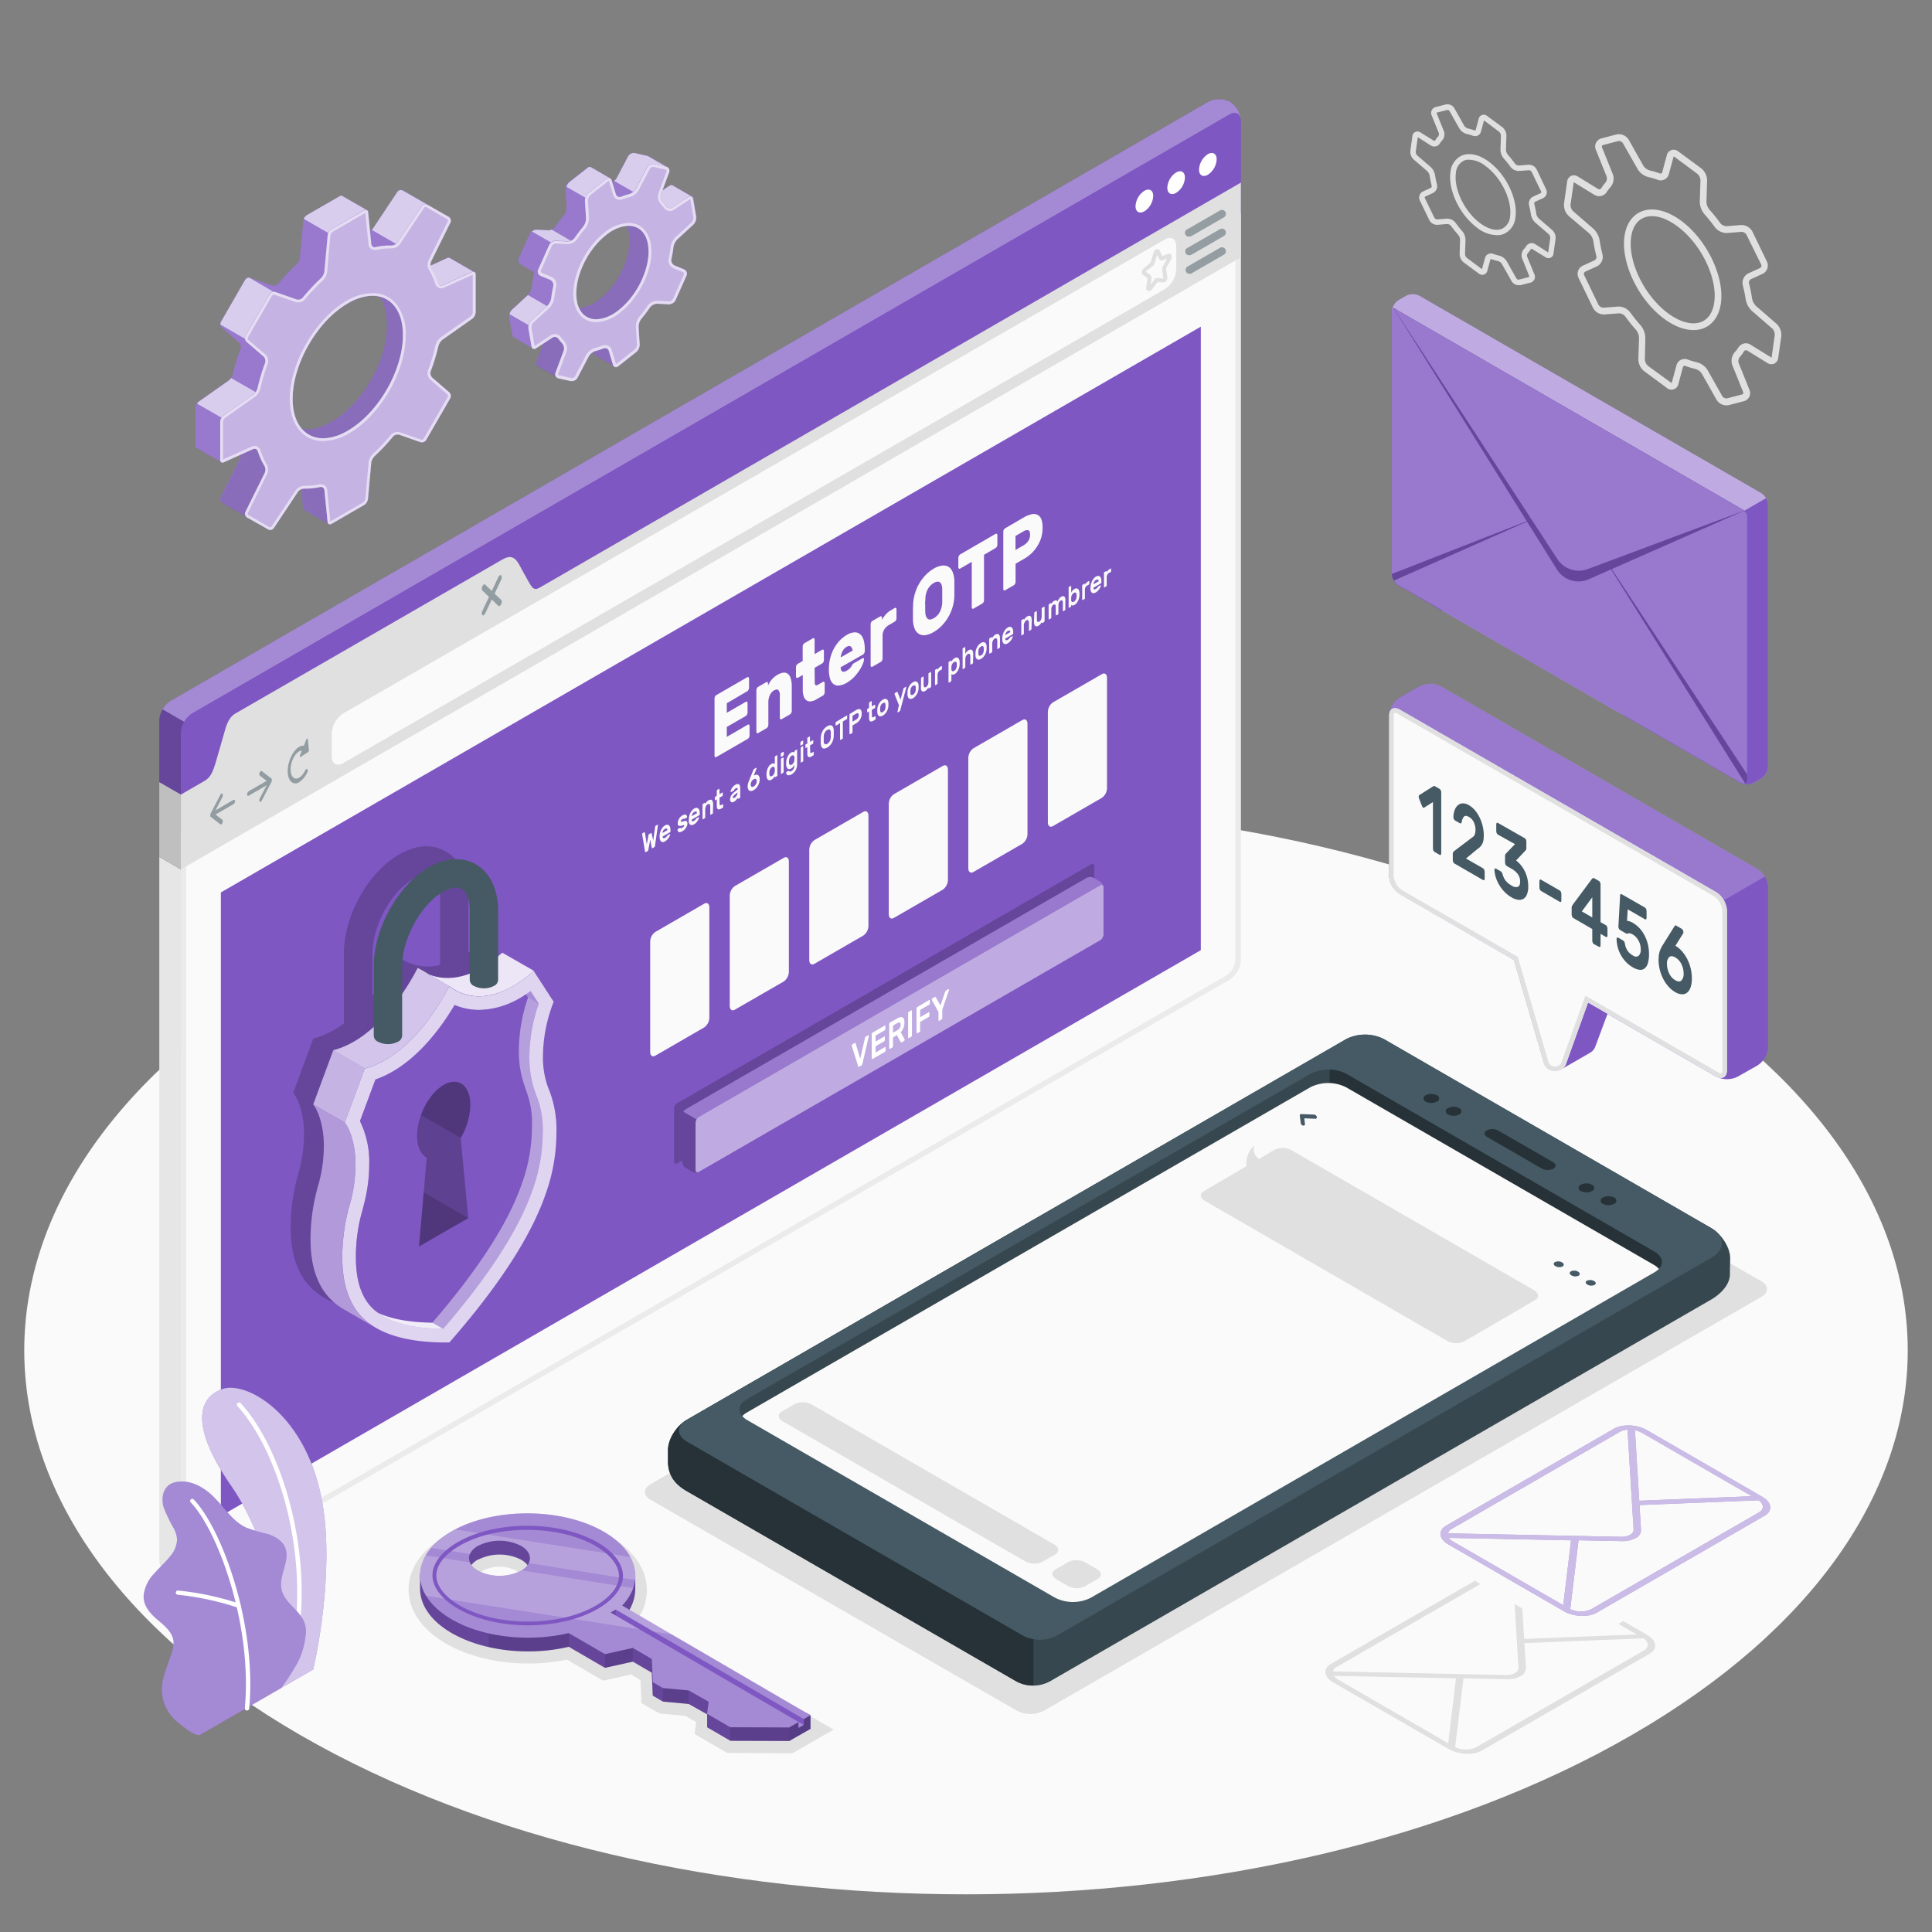 <svg xmlns="http://www.w3.org/2000/svg" viewBox="0 0 500 500"><rect x="0" y="0" width="500" height="500" fill="#808080" stroke="none"/><g id="freepik--Floor--inject-17"><path id="freepik--floor--inject-17" d="M77.66,250c-95.18,55-95.17,144,0,199S327.16,504,422.34,449s95.17-144,0-199S172.84,195.07,77.66,250Z" style="fill:#fafafa"></path></g><g id="freepik--Shadows--inject-17"><path id="freepik--Shadow--inject-17" d="M263.18,442.73l-94.85-54.61c-1.93-1.12-1.93-2.92,0-4L354,277a7.69,7.69,0,0,1,7,0l94.85,54.61c1.93,1.11,1.93,2.92,0,4L270.17,442.73A7.69,7.69,0,0,1,263.18,442.73Z" style="fill:#e0e0e0"></path><path id="freepik--shadow--inject-17" d="M188.17,453.65l-8.42-4.9.42-3.09-2.85-1.6-6.68-.61L166,440.74l-.24-5.94-2.48-1.44-7.21,1.6-9.36-5.45a49.31,49.31,0,0,1-10,1h0c-8,0-15.61-1.85-21.35-5.19-6.22-3.62-9.63-8.6-9.62-14s3.47-10.37,9.72-13.94c5.67-3.25,13.14-5,21-5s15.62,1.85,21.37,5.19c5.43,3.17,8.8,7.5,9.47,12.2a13,13,0,0,1-1.85,8.58l50.3,29.28-10.7,6.12ZM124.42,407a2.47,2.47,0,0,0,.77.62,9.37,9.37,0,0,0,8.16,0,2.67,2.67,0,0,0,.77-.61,2.6,2.6,0,0,0-.77-.63,9.46,9.46,0,0,0-8.16,0A2.47,2.47,0,0,0,124.42,407Z" style="fill:#e0e0e0"></path></g><g id="freepik--Gears--inject-17"><g id="freepik--gears--inject-17"><path d="M444.22,103.43l-3.83-6.8a3,3,0,0,0-1.67-1.16,21.66,21.66,0,0,1-2.52-.75.56.56,0,0,0-.44,0,.5.5,0,0,0-.22.3l-1.17,4.37a1.83,1.83,0,0,1-3,1l-5.92-4.37A4.12,4.12,0,0,1,424,92.91l.18-5.52a3.47,3.47,0,0,0-.76-2c-1-1.1-1.94-2.3-2.84-3.53a2.13,2.13,0,0,0-1.62-.77l-3.71.29a3.21,3.21,0,0,1-3-1.74l-3.73-7.72a2.38,2.38,0,0,1-.1-1.83,2.32,2.32,0,0,1,1.23-1.34l3-1.37a1,1,0,0,0,.49-1.1,35.72,35.72,0,0,1-.77-3.81,3.81,3.81,0,0,0-1-2L406,55.91a3.94,3.94,0,0,1-1.23-3.27l.8-5.62a1.88,1.88,0,0,1,1-1.49,1.86,1.86,0,0,1,1.8.17l5.22,3.21a.63.63,0,0,0,.86-.26,10.74,10.74,0,0,1,1-1.35,1.71,1.71,0,0,0,.37-1.55l-2.82-7a2.18,2.18,0,0,1,.06-1.82,2.25,2.25,0,0,1,1.43-1.13l3.83-1a3,3,0,0,1,3.19,1.36l3.83,6.8a2.92,2.92,0,0,0,1.68,1.17,19.66,19.66,0,0,1,2.51.74.56.56,0,0,0,.44,0,.42.42,0,0,0,.22-.3l1.17-4.37a1.83,1.83,0,0,1,3-1l5.92,4.37a4.09,4.09,0,0,1,1.52,3.15l-.18,5.51a3.53,3.53,0,0,0,.76,2c1,1.1,1.94,2.29,2.85,3.54a2.14,2.14,0,0,0,1.61.77l3.71-.3a3.25,3.25,0,0,1,3,1.74l3.73,7.73a2.38,2.38,0,0,1-1.14,3.17l-3,1.37a1,1,0,0,0-.5,1.09,33,33,0,0,1,.77,3.81,3.8,3.8,0,0,0,1,2l5.26,4.56A4,4,0,0,1,461,87l-.8,5.61a1.86,1.86,0,0,1-1,1.49,1.91,1.91,0,0,1-1.81-.16l-5.21-3.22a.64.64,0,0,0-.87.26,10.63,10.63,0,0,1-1,1.36,1.69,1.69,0,0,0-.37,1.55l2.82,7a2.18,2.18,0,0,1-.05,1.82,2.2,2.2,0,0,1-1.44,1.13l-3.83,1a2.32,2.32,0,0,1-.38.06A3,3,0,0,1,444.22,103.43Zm8.88-14.19,5.21,3.22a.11.11,0,1,0,.2-.09l.79-5.62a2.25,2.25,0,0,0-.64-1.72l-5.26-4.56a5.45,5.45,0,0,1-1.62-3,33.74,33.74,0,0,0-.74-3.62,2.75,2.75,0,0,1,1.45-3.11l3-1.37a.63.63,0,0,0,.33-.35.6.6,0,0,0,0-.49L452,60.77A1.53,1.53,0,0,0,450.7,60l-3.71.3a3.86,3.86,0,0,1-3.16-1.48,42.53,42.53,0,0,0-2.74-3.41,5.19,5.19,0,0,1-1.19-3.24l.18-5.51a2.36,2.36,0,0,0-.82-1.69l-5.92-4.38a1.57,1.57,0,0,0-.17-.09.37.37,0,0,0-.09.19l-1.18,4.36a2.14,2.14,0,0,1-1.09,1.39,2.26,2.26,0,0,1-1.84.09,17.87,17.87,0,0,0-2.29-.68,4.62,4.62,0,0,1-2.81-2L420,37.05a1.22,1.22,0,0,0-1.25-.53l-3.83,1a.49.49,0,0,0-.32.23.48.48,0,0,0,0,.39l2.82,7a3.42,3.42,0,0,1-.69,3.36,9.08,9.08,0,0,0-.88,1.14,2.33,2.33,0,0,1-3.22.79l-5.22-3.21-.15-.08a.5.5,0,0,0,0,.17l-.8,5.61h0a2.22,2.22,0,0,0,.65,1.72l5.26,4.56a5.47,5.47,0,0,1,1.61,3c.18,1.19.43,2.41.74,3.63a2.73,2.73,0,0,1-1.44,3.1l-3,1.37a.65.65,0,0,0-.33.36.66.66,0,0,0,0,.48l3.73,7.73a1.51,1.51,0,0,0,1.32.76l3.71-.29a3.84,3.84,0,0,1,3.16,1.47,42.53,42.53,0,0,0,2.74,3.41,5.23,5.23,0,0,1,1.2,3.24L425.69,93a2.45,2.45,0,0,0,.82,1.7L432.43,99a.64.64,0,0,0,.17.09s.06-.06.09-.18l1.18-4.37a2.15,2.15,0,0,1,1.1-1.39,2.26,2.26,0,0,1,1.84-.09,17.83,17.83,0,0,0,2.28.69,4.59,4.59,0,0,1,2.81,2l3.84,6.8a1.23,1.23,0,0,0,1.24.54l3.84-1a.5.5,0,0,0,.31-.23.48.48,0,0,0,0-.39l-2.82-7a3.41,3.41,0,0,1,.68-3.36,10.32,10.32,0,0,0,.89-1.15,2.39,2.39,0,0,1,1.79-1.12A2.31,2.31,0,0,1,453.1,89.24Zm-22.43-6.75h0C424,77.59,419.44,68,420.42,61.11c.44-3.12,2-5.38,4.32-6.36,2.89-1.21,6.66-.34,10.36,2.39,6.63,4.9,11.23,14.49,10.26,21.38-.45,3.12-2,5.38-4.32,6.37a6.88,6.88,0,0,1-2,.49C436.5,85.63,433.56,84.63,430.67,82.49Zm-5.26-26.14c-1.78.74-2.92,2.48-3.27,5-.9,6.32,3.39,15.17,9.56,19.74,3.2,2.36,6.35,3.15,8.67,2.19,1.78-.75,2.91-2.48,3.27-5,.9-6.32-3.4-15.18-9.57-19.74-2.54-1.88-5.05-2.77-7.14-2.57A5.06,5.06,0,0,0,425.41,56.35Z" style="fill:#e0e0e0"></path><path d="M391.21,72.78l-2.55-4.52a1.86,1.86,0,0,0-1-.71,12,12,0,0,1-1.69-.5c-.07,0-.13,0-.26.11l-.78,2.9a1.41,1.41,0,0,1-.87,1,1.46,1.46,0,0,1-1.32-.24l-3.92-2.9a2.85,2.85,0,0,1-1.07-2.21l.12-3.66a2.19,2.19,0,0,0-.47-1.25c-.66-.75-1.3-1.54-1.9-2.36a1.28,1.28,0,0,0-1-.46l-2.47.2A2.28,2.28,0,0,1,369.92,57l-2.47-5.13a1.69,1.69,0,0,1-.07-1.32,1.67,1.67,0,0,1,.89-1l2-.91a.53.53,0,0,0,.25-.57A24.55,24.55,0,0,1,370,45.5a2.4,2.4,0,0,0-.64-1.22l-3.5-3A2.74,2.74,0,0,1,365,39l.52-3.73a1.32,1.32,0,0,1,2.08-1l3.47,2.14c.17.1.32,0,.39-.14a7.08,7.08,0,0,1,.7-.91,1,1,0,0,0,.22-.89l-1.88-4.64a1.58,1.58,0,0,1,1.09-2.14l2.54-.65a2.09,2.09,0,0,1,2.27,1l2.55,4.52a1.86,1.86,0,0,0,1,.71,13.32,13.32,0,0,1,1.69.5c.07,0,.13,0,.26-.11l.78-2.9a1.34,1.34,0,0,1,2.18-.76l3.93,2.9a2.87,2.87,0,0,1,1.07,2.2l-.12,3.66a2.2,2.2,0,0,0,.47,1.26,29.14,29.14,0,0,1,1.89,2.36,1.27,1.27,0,0,0,1,.45l2.46-.19a2.28,2.28,0,0,1,2.14,1.23L400.14,49a1.7,1.7,0,0,1-.82,2.29l-2,.91a.51.51,0,0,0-.25.57,22.39,22.39,0,0,1,.51,2.54,2.45,2.45,0,0,0,.65,1.23l3.49,3a2.74,2.74,0,0,1,.86,2.3l-.53,3.73a1.31,1.31,0,0,1-2.07,1l-3.47-2.14c-.16-.1-.32,0-.39.14a7.08,7.08,0,0,1-.7.91,1,1,0,0,0-.22.89L397.1,71a1.6,1.6,0,0,1,0,1.32,1.63,1.63,0,0,1-1,.82l-2.54.65a1.35,1.35,0,0,1-.28,0A2.09,2.09,0,0,1,391.21,72.78Zm6.08-9.61,3.38,2.17.53-3.73a1.35,1.35,0,0,0-.38-1l-3.49-3a3.8,3.8,0,0,1-1.13-2.1,21.51,21.51,0,0,0-.48-2.39,2,2,0,0,1,1-2.22l2-.91a.32.32,0,0,0,.15-.16.34.34,0,0,0,0-.22l-2.48-5.13a.87.87,0,0,0-.74-.43l-2.47.19a2.69,2.69,0,0,1-2.22-1,27,27,0,0,0-1.81-2.25,3.69,3.69,0,0,1-.83-2.25l.12-3.66a1.46,1.46,0,0,0-.49-1l-3.89-2.92-.78,2.9a1.59,1.59,0,0,1-.79,1,1.64,1.64,0,0,1-1.34.06,11.46,11.46,0,0,0-1.5-.44,3.24,3.24,0,0,1-1.95-1.4l-2.55-4.52a.67.67,0,0,0-.67-.29l-2.55.65-.17.05.06.18,1.87,4.64a2.4,2.4,0,0,1-.48,2.37,5.29,5.29,0,0,0-.57.75,1.7,1.7,0,0,1-2.33.56l-3.39-2.17-.52,3.73h0a1.35,1.35,0,0,0,.38,1l3.49,3a3.76,3.76,0,0,1,1.12,2.1,24.16,24.16,0,0,0,.49,2.39,2,2,0,0,1-1,2.22l-2,.91a.27.27,0,0,0-.15.16.28.28,0,0,0,0,.22l2.48,5.13a.87.87,0,0,0,.74.43l2.47-.2a2.75,2.75,0,0,1,2.22,1c.57.78,1.17,1.54,1.8,2.25a3.57,3.57,0,0,1,.83,2.25l-.12,3.66a1.5,1.5,0,0,0,.49,1l3.89,2.92.79-2.9a1.53,1.53,0,0,1,.79-1,1.68,1.68,0,0,1,1.34-.07,11.54,11.54,0,0,0,1.5.45,3.24,3.24,0,0,1,1.95,1.4l2.55,4.52a.68.68,0,0,0,.67.29l2.55-.65.11-.23-1.87-4.64a2.38,2.38,0,0,1,.48-2.37,6.16,6.16,0,0,0,.57-.75,1.74,1.74,0,0,1,1.3-.8A1.61,1.61,0,0,1,397.29,63.17Zm-15.05-4.26h0c-4.44-3.28-7.52-9.71-6.86-14.33a5.18,5.18,0,0,1,2.95-4.33c2-.82,4.52-.24,7,1.61,4.45,3.28,7.53,9.7,6.87,14.32a5.18,5.18,0,0,1-2.95,4.34,4.82,4.82,0,0,1-1.38.34A8.48,8.48,0,0,1,382.24,58.91Zm-3.36-17.35a3.77,3.77,0,0,0-2.09,3.22c-.59,4.16,2.24,10,6.3,13h0c2.08,1.53,4.13,2.06,5.62,1.43A3.76,3.76,0,0,0,390.8,56c.59-4.15-2.24-10-6.3-13a7.11,7.11,0,0,0-4.65-1.67A3.44,3.44,0,0,0,378.88,41.56Z" style="fill:#e0e0e0"></path></g><g id="freepik--gears--inject-17"><g id="freepik--Gear--inject-17"><path d="M122.75,70.43h0l-6.36-3.65h0a.68.68,0,0,0-.65,0l-4.34,1.95a1.84,1.84,0,0,1,.13-1l5-10.1a1.13,1.13,0,0,0-.45-1.47L110.66,53h0l-6.33-3.64a1.14,1.14,0,0,0-1.49.35l-6.25,9.39a1.9,1.9,0,0,1-.82.64l-.48-4.77a.73.73,0,0,0-.32-.57h0l-6.37-3.66h0a.68.68,0,0,0-.68.06l-8.45,4.87a2.28,2.28,0,0,0-1,1.58l-.85,9.4a3.09,3.09,0,0,1-.88,1.75,52.85,52.85,0,0,0-4.69,5,1.62,1.62,0,0,1-1.66.47l-5.42-1.89a1.32,1.32,0,0,0-1.52.56L57.21,83.25a1.31,1.31,0,0,0,.27,1.6l4.35,3.75a1.62,1.62,0,0,1,.42,1.67,49.28,49.28,0,0,0-2,6.55,3.16,3.16,0,0,1-1.09,1.64l-7.71,5.43a2.25,2.25,0,0,0-.86,1.66v9.75a.68.68,0,0,0,.3.63h0l6.36,3.65h0a.73.73,0,0,0,.66,0l4.34-2a1.83,1.83,0,0,1-.13,1l-5,10.11a1.14,1.14,0,0,0,.44,1.47l7.64,4.39h0L69.38,137a1.13,1.13,0,0,0,1.5-.35l6.24-9.39a1.92,1.92,0,0,1,.83-.63l.48,4.76a.71.71,0,0,0,.32.58h0l6.35,3.64h0a.69.69,0,0,0,.7,0l8.44-4.88a2.24,2.24,0,0,0,1-1.57l.85-9.4A3.2,3.2,0,0,1,97,118a50.4,50.4,0,0,0,4.7-5,1.62,1.62,0,0,1,1.66-.48l5.42,1.9a1.32,1.32,0,0,0,1.52-.57l6.21-10.75a1.32,1.32,0,0,0-.27-1.6l-4.35-3.75a1.61,1.61,0,0,1-.42-1.68,51.81,51.81,0,0,0,2-6.54,3.17,3.17,0,0,1,1.08-1.64l7.72-5.43a2.31,2.31,0,0,0,.86-1.66V71.05A.67.67,0,0,0,122.75,70.43Zm-47,32.81c0-9.1,6.39-20.17,14.27-24.72,3.08-1.78,5.93-2.29,8.27-1.72,1.2,1.68,1.85,4.23,1.85,7.57,0,9.1-6.39,20.16-14.28,24.71-3.08,1.78-5.7,2.36-7.75,1.87C76.62,109.21,75.75,106.59,75.75,103.24Z" style="fill:#7E57C2"></path><path d="M122.75,70.43h0l-6.36-3.65h0a.68.68,0,0,0-.65,0l-4.34,1.95a1.84,1.84,0,0,1,.13-1l5-10.1a1.13,1.13,0,0,0-.45-1.47L110.66,53h0l-6.33-3.64a1.14,1.14,0,0,0-1.49.35l-6.25,9.39a1.9,1.9,0,0,1-.82.64l-.48-4.77a.73.73,0,0,0-.32-.57h0l-6.37-3.66h0a.68.68,0,0,0-.68.06l-8.45,4.87a2.28,2.28,0,0,0-1,1.58l-.85,9.4a3.09,3.09,0,0,1-.88,1.75,52.85,52.85,0,0,0-4.69,5,1.62,1.62,0,0,1-1.66.47l-5.42-1.89a1.32,1.32,0,0,0-1.52.56L57.21,83.25a1.31,1.31,0,0,0,.27,1.6l4.35,3.75a1.62,1.62,0,0,1,.42,1.67,49.28,49.28,0,0,0-2,6.55,3.16,3.16,0,0,1-1.09,1.64l-7.71,5.43a2.25,2.25,0,0,0-.86,1.66v9.75a.68.68,0,0,0,.3.63h0l6.36,3.65h0a.73.73,0,0,0,.66,0l4.34-2a1.83,1.83,0,0,1-.13,1l-5,10.11a1.14,1.14,0,0,0,.44,1.47l7.64,4.39h0L69.38,137a1.13,1.13,0,0,0,1.5-.35l6.24-9.39a1.92,1.92,0,0,1,.83-.63l.48,4.76a.71.71,0,0,0,.32.58h0l6.35,3.64h0a.69.69,0,0,0,.7,0l8.44-4.88a2.24,2.24,0,0,0,1-1.57l.85-9.4A3.2,3.2,0,0,1,97,118a50.4,50.4,0,0,0,4.7-5,1.62,1.62,0,0,1,1.66-.48l5.42,1.9a1.32,1.32,0,0,0,1.52-.57l6.21-10.75a1.32,1.32,0,0,0-.27-1.6l-4.35-3.75a1.61,1.61,0,0,1-.42-1.68,51.81,51.81,0,0,0,2-6.54,3.17,3.17,0,0,1,1.08-1.64l7.72-5.43a2.31,2.31,0,0,0,.86-1.66V71.05A.67.67,0,0,0,122.75,70.43Zm-47,32.81c0-9.1,6.39-20.17,14.27-24.72,3.08-1.78,5.93-2.29,8.27-1.72,1.2,1.68,1.85,4.23,1.85,7.57,0,9.1-6.39,20.16-14.28,24.71-3.08,1.78-5.7,2.36-7.75,1.87C76.62,109.21,75.75,106.59,75.75,103.24Z" style="fill:#fff;opacity:0.2"></path><path d="M66.72,116.76a.89.89,0,0,0-1.25-.58L62.3,117.6a1.9,1.9,0,0,1-.14,1.07l-5,10.1a1.14,1.14,0,0,0,.44,1.47l7.64,4.39-1.29-.75a1.12,1.12,0,0,1-.44-1.46l5-10.11a2.05,2.05,0,0,0-.12-1.82A17.21,17.21,0,0,1,66.72,116.76ZM85,135.6a.92.92,0,0,1-.26-.54L84,126.85a.88.88,0,0,0-1.12-.79,16.69,16.69,0,0,1-4.07.41,1.9,1.9,0,0,0-.82.18l.48,4.76a.72.72,0,0,0,.33.58h0Z" style="opacity:0.1"></path><path d="M104.29,86.76c0,9.1-6.39,20.17-14.27,24.72-5,2.87-9.37,2.46-11.92-.53,2.05.5,4.68-.08,7.77-1.87,7.88-4.55,14.26-15.61,14.26-24.71,0-3.34-.64-5.89-1.84-7.57C101.92,77.68,104.29,81.22,104.29,86.76Z" style="opacity:0.1"></path><path d="M104.3,49.33a1.13,1.13,0,0,0-1.49.36l-6.25,9.39a1.53,1.53,0,0,1-.41.39l6.35,3.66a1.64,1.64,0,0,0,.42-.41l6.24-9.4a1.16,1.16,0,0,1,1.37-.41Zm12.09,17.44h0a.76.76,0,0,0-.66,0l-4.34,2a2,2,0,0,0,.26.76,17,17,0,0,1,1.6,3.55,1.34,1.34,0,0,1,.07.18,1.07,1.07,0,0,0,.22.39l.11.1a.85.85,0,0,0,.25.13.89.89,0,0,0,.46,0,.52.52,0,0,0,.21-.07l7.52-3.39a.7.7,0,0,1,.19-.06.39.39,0,0,1,.26,0,.48.48,0,0,1,.21.07h0ZM88.57,50.71a.69.69,0,0,0-.68.07l-8.45,4.87a2.26,2.26,0,0,0-.84,1l6.34,3.65a2.21,2.21,0,0,1,.85-1l8.45-4.88a.74.74,0,0,1,.65-.08ZM59.81,97.83a2.76,2.76,0,0,1-.59.63l-7.72,5.43a2.07,2.07,0,0,0-.51.58l6.34,3.64a1.83,1.83,0,0,1,.52-.58l7.72-5.43a2.57,2.57,0,0,0,.59-.63Zm4.69-26a1.31,1.31,0,0,0-1.09.63L57.2,83.25a1.32,1.32,0,0,0-.14.78l6.35,3.66a1.31,1.31,0,0,1,.14-.8l6.22-10.76a1.32,1.32,0,0,1,1-.62Z" style="fill:#7E57C2"></path><path d="M104.3,49.33a1.13,1.13,0,0,0-1.49.36l-6.25,9.39a1.53,1.53,0,0,1-.41.39l6.35,3.66a1.64,1.64,0,0,0,.42-.41l6.24-9.4a1.16,1.16,0,0,1,1.37-.41Zm12.09,17.44h0a.76.76,0,0,0-.66,0l-4.34,2a2,2,0,0,0,.26.76,17,17,0,0,1,1.6,3.55,1.34,1.34,0,0,1,.07.18,1.07,1.07,0,0,0,.22.39l.11.1a.85.85,0,0,0,.25.13.89.89,0,0,0,.46,0,.52.52,0,0,0,.21-.07l7.52-3.39a.7.7,0,0,1,.19-.06.39.39,0,0,1,.26,0,.48.48,0,0,1,.21.07h0ZM88.57,50.71a.69.69,0,0,0-.68.07l-8.45,4.87a2.26,2.26,0,0,0-.84,1l6.34,3.65a2.21,2.21,0,0,1,.85-1l8.45-4.88a.74.74,0,0,1,.65-.08ZM59.81,97.83a2.76,2.76,0,0,1-.59.63l-7.72,5.43a2.07,2.07,0,0,0-.51.58l6.34,3.64a1.83,1.83,0,0,1,.52-.58l7.72-5.43a2.57,2.57,0,0,0,.59-.63Zm4.69-26a1.31,1.31,0,0,0-1.09.63L57.2,83.25a1.32,1.32,0,0,0-.14.78l6.35,3.66a1.31,1.31,0,0,1,.14-.8l6.22-10.76a1.32,1.32,0,0,1,1-.62Z" style="fill:#fff;opacity:0.7"></path><path d="M123.05,80.81V71.05a.63.63,0,0,0-1-.62l-7.52,3.39a.89.89,0,0,1-1.25-.58,16.76,16.76,0,0,0-1.68-3.73,2.08,2.08,0,0,1-.11-1.82l5-10.1a1.13,1.13,0,0,0-.45-1.47L110.66,53a1.13,1.13,0,0,0-1.5.35l-6.25,9.39a2.07,2.07,0,0,1-1.63.81,17.19,17.19,0,0,0-4.07.41.88.88,0,0,1-1.12-.79l-.83-8.21a.63.63,0,0,0-1-.52L85.8,59.3a2.24,2.24,0,0,0-1,1.57l-.85,9.4A3.15,3.15,0,0,1,83.06,72a51.52,51.52,0,0,0-4.69,5,1.62,1.62,0,0,1-1.66.48l-5.42-1.9a1.32,1.32,0,0,0-1.52.57L63.56,86.89a1.32,1.32,0,0,0,.27,1.6l4.35,3.75a1.63,1.63,0,0,1,.42,1.68,51.81,51.81,0,0,0-1.95,6.54,3.17,3.17,0,0,1-1.08,1.64l-7.72,5.43a2.27,2.27,0,0,0-.86,1.66V119a.63.63,0,0,0,1,.62l7.52-3.39a.89.89,0,0,1,1.25.58,17,17,0,0,0,1.68,3.73,2.08,2.08,0,0,1,.11,1.82l-5,10.1a1.15,1.15,0,0,0,.44,1.48L69.38,137a1.13,1.13,0,0,0,1.5-.35l6.24-9.39a2.1,2.1,0,0,1,1.64-.81,17.19,17.19,0,0,0,4.07-.41.88.88,0,0,1,1.12.79l.83,8.21a.63.63,0,0,0,1,.52l8.44-4.88a2.24,2.24,0,0,0,1-1.57l.85-9.4A3.2,3.2,0,0,1,97,118a50.4,50.4,0,0,0,4.7-5,1.62,1.62,0,0,1,1.66-.48l5.42,1.9a1.32,1.32,0,0,0,1.52-.57l6.21-10.75a1.32,1.32,0,0,0-.27-1.6l-4.35-3.75a1.61,1.61,0,0,1-.42-1.68,51.81,51.81,0,0,0,2-6.54,3.17,3.17,0,0,1,1.08-1.64l7.72-5.43A2.31,2.31,0,0,0,123.05,80.81ZM90,111.48c-7.88,4.55-14.27.86-14.27-8.24S82.14,83.07,90,78.52s14.27-.86,14.27,8.24S97.9,106.93,90,111.48Z" style="fill:#7E57C2"></path><path d="M123.05,80.81V71.05a.63.63,0,0,0-1-.62l-7.52,3.39a.89.89,0,0,1-1.25-.58,16.76,16.76,0,0,0-1.68-3.73,2.08,2.08,0,0,1-.11-1.82l5-10.1a1.13,1.13,0,0,0-.45-1.47L110.66,53a1.13,1.13,0,0,0-1.5.35l-6.25,9.39a2.07,2.07,0,0,1-1.63.81,17.19,17.19,0,0,0-4.07.41.88.88,0,0,1-1.12-.79l-.83-8.21a.63.63,0,0,0-1-.52L85.8,59.3a2.24,2.24,0,0,0-1,1.57l-.85,9.4A3.15,3.15,0,0,1,83.06,72a51.52,51.52,0,0,0-4.69,5,1.62,1.62,0,0,1-1.66.48l-5.42-1.9a1.32,1.32,0,0,0-1.52.57L63.56,86.89a1.32,1.32,0,0,0,.27,1.6l4.35,3.75a1.63,1.63,0,0,1,.42,1.68,51.81,51.81,0,0,0-1.95,6.54,3.17,3.17,0,0,1-1.08,1.64l-7.72,5.43a2.27,2.27,0,0,0-.86,1.66V119a.63.63,0,0,0,1,.62l7.52-3.39a.89.89,0,0,1,1.25.58,17,17,0,0,0,1.68,3.73,2.08,2.08,0,0,1,.11,1.82l-5,10.1a1.15,1.15,0,0,0,.44,1.48L69.38,137a1.13,1.13,0,0,0,1.5-.35l6.24-9.39a2.1,2.1,0,0,1,1.64-.81,17.19,17.19,0,0,0,4.07-.41.88.88,0,0,1,1.12.79l.83,8.21a.63.63,0,0,0,1,.52l8.44-4.88a2.24,2.24,0,0,0,1-1.57l.85-9.4A3.2,3.2,0,0,1,97,118a50.4,50.4,0,0,0,4.7-5,1.62,1.62,0,0,1,1.66-.48l5.42,1.9a1.32,1.32,0,0,0,1.52-.57l6.21-10.75a1.32,1.32,0,0,0-.27-1.6l-4.35-3.75a1.61,1.61,0,0,1-.42-1.68,51.81,51.81,0,0,0,2-6.54,3.17,3.17,0,0,1,1.08-1.64l7.72-5.43A2.31,2.31,0,0,0,123.05,80.81ZM90,111.48c-7.88,4.55-14.27.86-14.27-8.24S82.14,83.07,90,78.52s14.27-.86,14.27,8.24S97.9,106.93,90,111.48Z" style="fill:#fff;opacity:0.55"></path><g style="opacity:0.55"><path d="M110.1,53.55a.35.35,0,0,1,.2.05l5.44,3.14a.43.43,0,0,1,.16.53l-5,10.1a2.78,2.78,0,0,0,.14,2.52,16.41,16.41,0,0,1,1.61,3.57,1.59,1.59,0,0,0,1.53,1.16,1.65,1.65,0,0,0,.69-.15l7.47-3.36v9.7a1.58,1.58,0,0,1-.55,1.07l-7.72,5.43a3.88,3.88,0,0,0-1.37,2.07,49,49,0,0,1-1.93,6.45,2.36,2.36,0,0,0,.63,2.47l4.35,3.75a.61.61,0,0,1,.12.7l-6.21,10.75a.62.62,0,0,1-.51.28.41.41,0,0,1-.16,0l-5.42-1.89a2.14,2.14,0,0,0-.67-.11,2.36,2.36,0,0,0-1.78.8,49.18,49.18,0,0,1-4.62,4.89,3.93,3.93,0,0,0-1.11,2.22l-.84,9.4a1.54,1.54,0,0,1-.66,1l-8.4,4.85-.81-8.15a1.6,1.6,0,0,0-1.61-1.46,1.72,1.72,0,0,0-.39,0,16.74,16.74,0,0,1-3.52.4h-.43a2.78,2.78,0,0,0-2.19,1.14l-6.25,9.39a.4.4,0,0,1-.35.17.32.32,0,0,1-.19,0l-5.44-3.14a.42.42,0,0,1-.16-.53l5-10.1a2.81,2.81,0,0,0-.14-2.52,16.41,16.41,0,0,1-1.61-3.57,1.61,1.61,0,0,0-1.54-1.17,1.73,1.73,0,0,0-.69.16l-7.47,3.36v-9.7a1.59,1.59,0,0,1,.56-1.07L66,102.69a3.88,3.88,0,0,0,1.37-2.07,49.56,49.56,0,0,1,1.92-6.45,2.34,2.34,0,0,0-.62-2.47L64.3,88a.61.61,0,0,1-.12-.7l6.21-10.76a.62.62,0,0,1,.51-.27.33.33,0,0,1,.15,0l5.43,1.89a2.09,2.09,0,0,0,.67.11,2.32,2.32,0,0,0,1.77-.8,50.52,50.52,0,0,1,4.63-4.9,3.87,3.87,0,0,0,1.11-2.21l.84-9.4a1.56,1.56,0,0,1,.65-1l8.4-4.85.82,8.15A1.59,1.59,0,0,0,97,64.68a1.72,1.72,0,0,0,.39,0,16.74,16.74,0,0,1,3.52-.4h.43a2.8,2.8,0,0,0,2.19-1.14l6.25-9.39a.4.4,0,0,1,.34-.17h0M83.65,114.14a13.66,13.66,0,0,0,6.73-2c8.06-4.66,14.63-16,14.63-25.34a12.67,12.67,0,0,0-2.35-8,7.74,7.74,0,0,0-6.27-2.94,13.66,13.66,0,0,0-6.73,2C81.59,82.56,75,93.93,75,103.24c0,6.62,3.38,10.9,8.62,10.9M110.1,52.83a1.14,1.14,0,0,0-.94.5l-6.25,9.39a2.08,2.08,0,0,1-1.59.81h-.43a17.14,17.14,0,0,0-3.68.41A.91.91,0,0,1,97,64a.89.89,0,0,1-.9-.82l-.82-8.21c0-.41-.28-.64-.6-.64a.9.9,0,0,0-.42.12L85.8,59.3a2.24,2.24,0,0,0-1,1.57l-.85,9.4A3.15,3.15,0,0,1,83.06,72a51.52,51.52,0,0,0-4.69,5,1.57,1.57,0,0,1-1.66.48l-5.42-1.9a1.32,1.32,0,0,0-1.52.57L63.56,86.89a1.32,1.32,0,0,0,.27,1.6l4.35,3.75a1.63,1.63,0,0,1,.42,1.68,51.81,51.81,0,0,0-1.95,6.54,3.17,3.17,0,0,1-1.08,1.64l-7.72,5.43a2.27,2.27,0,0,0-.86,1.66V119c0,.44.24.7.59.7a.85.85,0,0,0,.37-.08l7.52-3.39a.92.92,0,0,1,.39-.09.9.9,0,0,1,.86.67,17,17,0,0,0,1.68,3.73,2.08,2.08,0,0,1,.11,1.82l-5,10.1a1.15,1.15,0,0,0,.44,1.48L69.38,137a1.08,1.08,0,0,0,.55.15,1.15,1.15,0,0,0,.95-.5l6.24-9.39a2.11,2.11,0,0,1,1.6-.81h.43a17.21,17.21,0,0,0,3.68-.41.85.85,0,0,1,.23,0,.88.88,0,0,1,.89.82l.83,8.21c0,.41.28.64.6.64a.9.9,0,0,0,.42-.12l8.44-4.88a2.24,2.24,0,0,0,1-1.57l.85-9.4A3.2,3.2,0,0,1,97,118a50.4,50.4,0,0,0,4.7-5,1.57,1.57,0,0,1,1.66-.48l5.42,1.9a1.23,1.23,0,0,0,.39.06,1.32,1.32,0,0,0,1.13-.63l6.21-10.75a1.32,1.32,0,0,0-.27-1.6l-4.35-3.75a1.61,1.61,0,0,1-.42-1.68,51.81,51.81,0,0,0,2-6.54,3.17,3.17,0,0,1,1.08-1.64l7.72-5.43a2.31,2.31,0,0,0,.86-1.66V71.05c0-.44-.25-.7-.6-.7a.84.84,0,0,0-.36.08l-7.52,3.39a1,1,0,0,1-.4.09.9.9,0,0,1-.85-.67,16.76,16.76,0,0,0-1.68-3.73,2.08,2.08,0,0,1-.11-1.82l5-10.1a1.13,1.13,0,0,0-.45-1.47L110.66,53a1.15,1.15,0,0,0-.56-.15Zm-26.45,60.6c-4.69,0-7.9-3.74-7.9-10.19,0-9.1,6.39-20.17,14.27-24.72a13,13,0,0,1,6.37-2c4.68,0,7.9,3.74,7.9,10.19,0,9.1-6.39,20.17-14.27,24.72a13,13,0,0,1-6.37,2Z" style="fill:#fff"></path></g></g><g id="freepik--gear--inject-17"><path d="M174.33,64a3.8,3.8,0,0,1,1-2.06l4.16-3.83a2.55,2.55,0,0,0,.7-2l-.78-4.54a.86.86,0,0,0-.4-.63h0L174.1,48h0a.79.79,0,0,0-.86.08l-1.78,1.18,1.72-4.67a1,1,0,0,0-.47-1.3h0l-4.94-2.85h0a.88.88,0,0,0-.33-.13l-3.13-.7a1.71,1.71,0,0,0-1.78.82l-2.94,5.61a2.91,2.91,0,0,1-1.18,1.09l-.13-.45a.94.94,0,0,0-.4-.55h0l-5-2.85h0a.82.82,0,0,0-.93.13l-4.7,3.69a2.65,2.65,0,0,0-.89,2l.28,4.47a3.52,3.52,0,0,1-.73,2.16c-.77.92-1.5,1.89-2.18,2.89a2.44,2.44,0,0,1-1.91,1l-3-.15a2,2,0,0,0-1.74,1.07l-2.83,6.36a1.2,1.2,0,0,0,.48,1.53h0l3.35,1.94a1.48,1.48,0,0,1,.07.86,30.2,30.2,0,0,0-.52,3,3.77,3.77,0,0,1-1,2.06l-4.16,3.83a2.53,2.53,0,0,0-.7,2l.79,4.53a.86.86,0,0,0,.37.62h0l5,2.87h0a.79.79,0,0,0,.85-.09l1.79-1.17-1.73,4.67a1,1,0,0,0,.42,1.27h0l5,2.86v0a1.11,1.11,0,0,0,.35.16l3.13.7a1.7,1.7,0,0,0,1.78-.82l2.95-5.62a2.86,2.86,0,0,1,1.17-1.08l.14.45a.85.85,0,0,0,.4.54h0L159,94.9h0l.06,0h0a.81.81,0,0,0,.9-.14l4.7-3.69a2.61,2.61,0,0,0,.89-2l-.28-4.47a3.58,3.58,0,0,1,.73-2.16c.77-.92,1.5-1.88,2.18-2.88a2.41,2.41,0,0,1,1.92-1l3,.15a2,2,0,0,0,1.73-1.07l2.84-6.36a1.21,1.21,0,0,0-.63-1.61l-2.44-1a1.52,1.52,0,0,1-.84-1.69A27.44,27.44,0,0,0,174.33,64ZM149.27,77.78c-.92-5.35,2.46-12.92,7.55-16.93a10.26,10.26,0,0,1,5.35-2.38,8,8,0,0,1,.59,2c.92,5.34-2.46,12.92-7.55,16.92a10.34,10.34,0,0,1-5.34,2.39A7.46,7.46,0,0,1,149.27,77.78Z" style="fill:#7E57C2"></path><path d="M174.33,64a3.8,3.8,0,0,1,1-2.06l4.16-3.83a2.55,2.55,0,0,0,.7-2l-.78-4.54a.86.86,0,0,0-.4-.63h0L174.1,48h0a.79.79,0,0,0-.86.08l-1.78,1.18,1.72-4.67a1,1,0,0,0-.47-1.3h0l-4.94-2.85h0a.88.88,0,0,0-.33-.13l-3.13-.7a1.71,1.71,0,0,0-1.78.82l-2.94,5.61a2.91,2.91,0,0,1-1.18,1.09l-.13-.45a.94.94,0,0,0-.4-.55h0l-5-2.85h0a.82.82,0,0,0-.93.13l-4.7,3.69a2.65,2.65,0,0,0-.89,2l.28,4.47a3.52,3.52,0,0,1-.73,2.16c-.77.92-1.5,1.89-2.18,2.89a2.44,2.44,0,0,1-1.91,1l-3-.15a2,2,0,0,0-1.74,1.07l-2.83,6.36a1.2,1.2,0,0,0,.48,1.53h0l3.35,1.94a1.48,1.48,0,0,1,.07.86,30.2,30.2,0,0,0-.52,3,3.77,3.77,0,0,1-1,2.06l-4.16,3.83a2.53,2.53,0,0,0-.7,2l.79,4.53a.86.86,0,0,0,.37.62h0l5,2.87h0a.79.79,0,0,0,.85-.09l1.79-1.17-1.73,4.67a1,1,0,0,0,.42,1.27h0l5,2.86v0a1.11,1.11,0,0,0,.35.16l3.13.7a1.7,1.7,0,0,0,1.78-.82l2.95-5.62a2.86,2.86,0,0,1,1.17-1.08l.14.45a.85.85,0,0,0,.4.54h0L159,94.9h0l.06,0h0a.81.81,0,0,0,.9-.14l4.7-3.69a2.61,2.61,0,0,0,.89-2l-.28-4.47a3.58,3.58,0,0,1,.73-2.16c.77-.92,1.5-1.88,2.18-2.88a2.41,2.41,0,0,1,1.92-1l3,.15a2,2,0,0,0,1.73-1.07l2.84-6.36a1.21,1.21,0,0,0-.63-1.61l-2.44-1a1.52,1.52,0,0,1-.84-1.69A27.44,27.44,0,0,0,174.33,64ZM149.27,77.78c-.92-5.35,2.46-12.92,7.55-16.93a10.26,10.26,0,0,1,5.35-2.38,8,8,0,0,1,.59,2c.92,5.34-2.46,12.92-7.55,16.92a10.34,10.34,0,0,1-5.34,2.39A7.46,7.46,0,0,1,149.27,77.78Z" style="fill:#fff;opacity:0.2"></path><path d="M144.61,87.76a1.19,1.19,0,0,0-1.67-.38l-2.38,1.56-1.72,4.67a1,1,0,0,0,.41,1.27l4.9,2.83a1.05,1.05,0,0,1-.37-1.25l2.13-5.74a2.06,2.06,0,0,0-.49-2A7.92,7.92,0,0,1,144.61,87.76Zm14.45,7.15a.85.85,0,0,1-.39-.54l-1.06-3.52a1.07,1.07,0,0,0-1.48-.68,12.82,12.82,0,0,1-1.93.64,2.62,2.62,0,0,0-.61.25l.13.46a.9.9,0,0,0,.41.54h0Z" style="opacity:0.1"></path><path d="M160.15,80.21c-4.39,3.46-8.62,3.13-10.28-.47a10.21,10.21,0,0,0,5.33-2.38c5.1-4,8.48-11.57,7.56-16.93a8.24,8.24,0,0,0-.59-2c2.79-.24,5,1.44,5.53,4.81C168.62,68.64,165.24,76.21,160.15,80.21Z" style="opacity:0.1"></path><path d="M142.76,59.41a2,2,0,0,1-.86.19l-3-.15a1.86,1.86,0,0,0-1.25.46l4.94,2.85a1.93,1.93,0,0,1,1.25-.46l3,.15a1.94,1.94,0,0,0,.86-.17ZM153,43.3a.79.79,0,0,0-.93.13l-4.7,3.69a2.55,2.55,0,0,0-.77,1.23l4.94,2.85a2.56,2.56,0,0,1,.78-1.23L157,46.29a.78.78,0,0,1,.93-.13h0ZM136.63,76.35l-4.11,3.79a2.27,2.27,0,0,0-.64,1.18l4.93,2.84a2.4,2.4,0,0,1,.65-1.17l4.11-3.78Zm31.16-35.89a.88.88,0,0,0-.33-.13l-3.13-.71a1.73,1.73,0,0,0-1.78.83l-2.94,5.61a2.64,2.64,0,0,1-.67.76l4.94,2.85a2.5,2.5,0,0,0,.67-.76l2.95-5.61a1.71,1.71,0,0,1,1.77-.83l3.14.71a1.75,1.75,0,0,1,.32.12ZM174.1,48h0a.83.83,0,0,0-.86.08l-1.78,1.18-.4,1.06a2.1,2.1,0,0,0,.49,2,7.92,7.92,0,0,1,.81,1c.07.08.13.16.21.24l.19.13a1.12,1.12,0,0,0,.41.17,1,1,0,0,0,.55,0,.85.85,0,0,0,.31-.14L178.19,51a1.1,1.1,0,0,1,.31-.15.79.79,0,0,1,.54,0Z" style="fill:#7E57C2"></path><path d="M142.76,59.41a2,2,0,0,1-.86.19l-3-.15a1.86,1.86,0,0,0-1.25.46l4.94,2.85a1.93,1.93,0,0,1,1.25-.46l3,.15a1.94,1.94,0,0,0,.86-.17ZM153,43.3a.79.79,0,0,0-.93.13l-4.7,3.69a2.55,2.55,0,0,0-.77,1.23l4.94,2.85a2.56,2.56,0,0,1,.78-1.23L157,46.29a.78.78,0,0,1,.93-.13h0ZM136.63,76.35l-4.11,3.79a2.27,2.27,0,0,0-.64,1.18l4.93,2.84a2.4,2.4,0,0,1,.65-1.17l4.11-3.78Zm31.16-35.89a.88.88,0,0,0-.33-.13l-3.13-.71a1.73,1.73,0,0,0-1.78.83l-2.94,5.61a2.64,2.64,0,0,1-.67.76l4.94,2.85a2.5,2.5,0,0,0,.67-.76l2.95-5.61a1.71,1.71,0,0,1,1.77-.83l3.14.71a1.75,1.75,0,0,1,.32.12ZM174.1,48h0a.83.83,0,0,0-.86.08l-1.78,1.18-.4,1.06a2.1,2.1,0,0,0,.49,2,7.92,7.92,0,0,1,.81,1c.07.08.13.16.21.24l.19.13a1.12,1.12,0,0,0,.41.17,1,1,0,0,0,.55,0,.85.85,0,0,0,.31-.14L178.19,51a1.1,1.1,0,0,1,.31-.15.79.79,0,0,1,.54,0Z" style="fill:#fff;opacity:0.7"></path><path d="M180.21,56l-.78-4.54a.75.75,0,0,0-1.24-.54L174,53.69a1.2,1.2,0,0,1-1.67-.38,9.7,9.7,0,0,0-.81-1,2.07,2.07,0,0,1-.49-2l2.12-5.73a1.05,1.05,0,0,0-.77-1.43l-3.14-.7a1.69,1.69,0,0,0-1.77.82l-2.95,5.62a3.12,3.12,0,0,1-1.78,1.34,16,16,0,0,0-1.93.63,1.06,1.06,0,0,1-1.48-.67L158.3,46.7a.79.79,0,0,0-1.33-.42L152.28,50a2.64,2.64,0,0,0-.9,2l.28,4.46a3.51,3.51,0,0,1-.73,2.17c-.77.92-1.49,1.88-2.18,2.88a2.38,2.38,0,0,1-1.91,1l-3-.15a2,2,0,0,0-1.73,1.07l-2.84,6.36a1.21,1.21,0,0,0,.63,1.61l2.44,1a1.51,1.51,0,0,1,.84,1.68,28,28,0,0,0-.52,3,3.8,3.8,0,0,1-1,2.06L137.46,83a2.51,2.51,0,0,0-.7,2.05l.78,4.54a.74.74,0,0,0,1.24.53l4.16-2.73a1.21,1.21,0,0,1,1.67.37,8.84,8.84,0,0,0,.81,1,2,2,0,0,1,.48,2l-2.12,5.73a1.06,1.06,0,0,0,.78,1.43l3.13.7a1.7,1.7,0,0,0,1.78-.82l2.95-5.62a3.09,3.09,0,0,1,1.78-1.34,14.52,14.52,0,0,0,1.93-.64,1.07,1.07,0,0,1,1.48.68l1.06,3.52a.78.78,0,0,0,1.32.42l4.7-3.69a2.61,2.61,0,0,0,.89-2l-.28-4.47a3.58,3.58,0,0,1,.73-2.16c.77-.92,1.5-1.88,2.18-2.88a2.41,2.41,0,0,1,1.92-1l3,.15a2,2,0,0,0,1.73-1.07l2.84-6.36a1.21,1.21,0,0,0-.63-1.61l-2.44-1a1.52,1.52,0,0,1-.84-1.69,27.44,27.44,0,0,0,.52-3,3.8,3.8,0,0,1,1-2.06l4.16-3.83A2.55,2.55,0,0,0,180.21,56ZM160.15,80.22c-5.09,4-10,2.91-10.88-2.44s2.46-12.92,7.55-16.93,10-2.91,10.88,2.44S165.24,76.21,160.15,80.22Z" style="fill:#7E57C2"></path><path d="M180.21,56l-.78-4.54a.75.75,0,0,0-1.24-.54L174,53.69a1.2,1.2,0,0,1-1.67-.38,9.7,9.7,0,0,0-.81-1,2.07,2.07,0,0,1-.49-2l2.12-5.73a1.05,1.05,0,0,0-.77-1.43l-3.14-.7a1.69,1.69,0,0,0-1.77.82l-2.95,5.62a3.12,3.12,0,0,1-1.78,1.34,16,16,0,0,0-1.93.63,1.06,1.06,0,0,1-1.48-.67L158.3,46.7a.79.79,0,0,0-1.33-.42L152.28,50a2.64,2.64,0,0,0-.9,2l.28,4.46a3.51,3.51,0,0,1-.73,2.17c-.77.92-1.49,1.88-2.18,2.88a2.38,2.38,0,0,1-1.91,1l-3-.15a2,2,0,0,0-1.73,1.07l-2.84,6.36a1.21,1.21,0,0,0,.63,1.61l2.44,1a1.51,1.51,0,0,1,.84,1.68,28,28,0,0,0-.52,3,3.8,3.8,0,0,1-1,2.06L137.46,83a2.51,2.51,0,0,0-.7,2.05l.78,4.54a.74.74,0,0,0,1.24.53l4.16-2.73a1.21,1.21,0,0,1,1.67.37,8.84,8.84,0,0,0,.81,1,2,2,0,0,1,.48,2l-2.12,5.73a1.06,1.06,0,0,0,.78,1.43l3.13.7a1.7,1.7,0,0,0,1.78-.82l2.95-5.62a3.09,3.09,0,0,1,1.78-1.34,14.52,14.52,0,0,0,1.93-.64,1.07,1.07,0,0,1,1.48.68l1.06,3.52a.78.78,0,0,0,1.32.42l4.7-3.69a2.61,2.61,0,0,0,.89-2l-.28-4.47a3.58,3.58,0,0,1,.73-2.16c.77-.92,1.5-1.88,2.18-2.88a2.41,2.41,0,0,1,1.92-1l3,.15a2,2,0,0,0,1.73-1.07l2.84-6.36a1.21,1.21,0,0,0-.63-1.61l-2.44-1a1.52,1.52,0,0,1-.84-1.69,27.44,27.44,0,0,0,.52-3,3.8,3.8,0,0,1,1-2.06l4.16-3.83A2.55,2.55,0,0,0,180.21,56ZM160.15,80.22c-5.09,4-10,2.91-10.88-2.44s2.46-12.92,7.55-16.93,10-2.91,10.88,2.44S165.24,76.21,160.15,80.22Z" style="fill:#fff;opacity:0.55"></path><g style="opacity:0.55"><path d="M169,43.2h.14l3.13.7a.38.38,0,0,1,.24.16.34.34,0,0,1,0,.28l-2.12,5.73a2.81,2.81,0,0,0,.65,2.76,9.32,9.32,0,0,1,.74.9,2,2,0,0,0,1.65.89,1.92,1.92,0,0,0,1-.31l4.16-2.74.07,0s0,.05,0,.08l.78,4.54a1.78,1.78,0,0,1-.47,1.37l-4.16,3.83a4.55,4.55,0,0,0-1.25,2.52,27,27,0,0,1-.51,3,2.27,2.27,0,0,0,1.27,2.53l2.44,1A.45.45,0,0,1,177,71l-2.84,6.37a1.22,1.22,0,0,1-1,.62h0l-3-.15h-.11a3.17,3.17,0,0,0-2.45,1.29c-.68,1-1.4,1.94-2.14,2.83a4.24,4.24,0,0,0-.9,2.69l.28,4.47a2,2,0,0,1-.61,1.36l-4.7,3.69-.09.06a.22.22,0,0,1-.05-.11l-1.06-3.51a1.79,1.79,0,0,0-1.74-1.31,1.92,1.92,0,0,0-.74.15,15.84,15.84,0,0,1-1.84.61,3.81,3.81,0,0,0-2.26,1.71l-2.94,5.62a1,1,0,0,1-.81.45h-.14l-3.14-.7a.3.3,0,0,1-.23-.44L146.61,91a2.81,2.81,0,0,0-.65-2.76,8.37,8.37,0,0,1-.74-.91,2,2,0,0,0-1.65-.88,1.92,1.92,0,0,0-1,.31l-4.16,2.74-.07,0a.19.19,0,0,1,0-.08l-.78-4.54a1.77,1.77,0,0,1,.46-1.37l4.17-3.83a4.55,4.55,0,0,0,1.25-2.52,27,27,0,0,1,.51-3,2.28,2.28,0,0,0-1.27-2.54l-2.44-1a.49.49,0,0,1-.26-.25.5.5,0,0,1,0-.36l2.84-6.37a1.25,1.25,0,0,1,1-.62h0l3,.15h.12a3.17,3.17,0,0,0,2.45-1.29,33.83,33.83,0,0,1,2.14-2.83,4.24,4.24,0,0,0,.9-2.69l-.28-4.47a1.91,1.91,0,0,1,.61-1.36l4.7-3.69.09-.06a.27.27,0,0,1,.05.11l1.06,3.51a1.78,1.78,0,0,0,1.73,1.31,1.93,1.93,0,0,0,.75-.15A15.24,15.24,0,0,1,163,51a3.83,3.83,0,0,0,2.25-1.71l2.95-5.62a1,1,0,0,1,.81-.45M154.3,83.38a10.49,10.49,0,0,0,6.31-2.58c5.28-4.14,8.79-12.06,7.83-17.64-.59-3.42-2.75-5.47-5.77-5.47a10.51,10.51,0,0,0-6.32,2.58c-5.27,4.14-8.78,12.06-7.82,17.64.59,3.42,2.75,5.47,5.77,5.47M169,42.45a1.71,1.71,0,0,0-1.47.85l-2.95,5.62a3.12,3.12,0,0,1-1.78,1.34,16,16,0,0,0-1.93.63,1.14,1.14,0,0,1-.47.1,1,1,0,0,1-1-.77L158.3,46.7a.79.79,0,0,0-.74-.64,1,1,0,0,0-.59.22L152.28,50a2.64,2.64,0,0,0-.9,2l.28,4.46a3.51,3.51,0,0,1-.73,2.17c-.77.92-1.49,1.88-2.18,2.88a2.42,2.42,0,0,1-1.83,1h-.08l-3-.15h-.07a2,2,0,0,0-1.66,1.07l-2.84,6.36a1.21,1.21,0,0,0,.63,1.61l2.44,1a1.51,1.51,0,0,1,.84,1.68,28,28,0,0,0-.52,3,3.8,3.8,0,0,1-1,2.06L137.46,83a2.51,2.51,0,0,0-.7,2.05l.78,4.54a.75.75,0,0,0,.71.71,1,1,0,0,0,.53-.18l4.16-2.73a1.17,1.17,0,0,1,.63-.2,1.29,1.29,0,0,1,1,.57,8.84,8.84,0,0,0,.81,1,2,2,0,0,1,.48,2l-2.12,5.73a1.06,1.06,0,0,0,.78,1.43l3.13.7a1.63,1.63,0,0,0,.31,0,1.71,1.71,0,0,0,1.47-.85l2.95-5.62a3.09,3.09,0,0,1,1.78-1.34,14.52,14.52,0,0,0,1.93-.64,1.25,1.25,0,0,1,.46-.09,1,1,0,0,1,1,.77l1.06,3.52a.78.78,0,0,0,.74.64.94.94,0,0,0,.58-.22l4.7-3.69a2.61,2.61,0,0,0,.89-2l-.28-4.47a3.58,3.58,0,0,1,.73-2.16c.77-.92,1.5-1.88,2.18-2.88a2.46,2.46,0,0,1,1.84-1h.08l3,.15h.06a2,2,0,0,0,1.67-1.07l2.84-6.36a1.21,1.21,0,0,0-.63-1.61l-2.44-1a1.52,1.52,0,0,1-.84-1.69,27.44,27.44,0,0,0,.52-3,3.8,3.8,0,0,1,1-2.06l4.16-3.83a2.55,2.55,0,0,0,.7-2l-.78-4.54a.75.75,0,0,0-.71-.71,1,1,0,0,0-.53.17L174,53.69a1.16,1.16,0,0,1-.63.19,1.26,1.26,0,0,1-1-.57,9.7,9.7,0,0,0-.81-1,2.07,2.07,0,0,1-.49-2l2.12-5.73a1.05,1.05,0,0,0-.77-1.43l-3.14-.7-.3,0ZM154.3,82.63c-2.55,0-4.49-1.68-5-4.85-.92-5.35,2.46-12.92,7.55-16.93a9.85,9.85,0,0,1,5.85-2.41c2.55,0,4.48,1.68,5,4.85.92,5.34-2.46,12.92-7.55,16.93a9.85,9.85,0,0,1-5.85,2.41Z" style="fill:#fff"></path></g></g></g></g><g id="freepik--envelopes-2--inject-17"><g id="freepik--message-icon--inject-17"><g id="freepik--Message--inject-17"><path id="freepik--message--inject-17" d="M374.87,399.72,404.76,417c2.5,1.45,6.31,1.61,8.48.35l43.44-25.08c2.18-1.25,1.9-3.45-.6-4.9L426.19,370.1c-2.51-1.45-6.31-1.61-8.49-.36l-43.44,25.09C372.09,396.08,372.36,398.28,374.87,399.72Zm29.69,15.69L376.13,399a3.12,3.12,0,0,1-1.13-1l31.59.64ZM421.2,370l1.57,25.83c.07,1.1-1.38,1.94-3.3,1.9l-44.72-.9a1.8,1.8,0,0,1,1-1.18l43.45-25.09A4.92,4.92,0,0,1,421.2,370Zm3.73.8,28.43,16.42-29.12,1.17-1.11-18.24A5.94,5.94,0,0,1,424.93,370.82Zm-18.55,45.61,2.15-17.79,11.15.22a7.17,7.17,0,0,0,3.64-.79,2.31,2.31,0,0,0,1.37-2.1l-.39-6.44,30.82-1.24c1.4,1,1.49,2.33.11,3.12l-43.44,25.08A6.36,6.36,0,0,1,406.38,416.43Z" style="fill:#7E57C2"></path><path id="freepik--message--inject-17" d="M374.87,399.72,404.76,417c2.5,1.45,6.31,1.61,8.48.35l43.44-25.08c2.18-1.25,1.9-3.45-.6-4.9L426.19,370.1c-2.51-1.45-6.31-1.61-8.49-.36l-43.44,25.09C372.09,396.08,372.36,398.28,374.87,399.72Zm29.69,15.69L376.13,399a3.12,3.12,0,0,1-1.13-1l31.59.64ZM421.2,370l1.57,25.83c.07,1.1-1.38,1.94-3.3,1.9l-44.72-.9a1.8,1.8,0,0,1,1-1.18l43.45-25.09A4.92,4.92,0,0,1,421.2,370Zm3.73.8,28.43,16.42-29.12,1.17-1.11-18.24A5.94,5.94,0,0,1,424.93,370.82Zm-18.55,45.61,2.15-17.79,11.15.22a7.17,7.17,0,0,0,3.64-.79,2.31,2.31,0,0,0,1.37-2.1l-.39-6.44,30.82-1.24c1.4,1,1.49,2.33.11,3.12l-43.44,25.08A6.36,6.36,0,0,1,406.38,416.43Z" style="fill:#fff;opacity:0.6"></path></g><g id="freepik--message--inject-17"><path id="freepik--message--inject-17" d="M345.08,435.44,375,452.69c2.51,1.45,6.31,1.61,8.49.36L426.89,428c2.18-1.25,1.91-3.44-.61-4.89l-6.18-3.57-1.26.72,4.74,2.74-29.13,1.16-.47-7.89-2-1.15,1,16.48c.08,1.11-1.37,1.95-3.3,1.9L345,432.55a1.81,1.81,0,0,1,1-1.17l37.15-21.44-1.46-.84-37.15,21.44C342.31,431.8,342.58,434,345.08,435.44Zm31.51,16.71,2.16-17.8,11.15.22a6.81,6.81,0,0,0,3.63-.8,2.3,2.3,0,0,0,1.38-2.09l-.39-6.44L425.34,424c1.39,1,1.49,2.33.11,3.13L382,452.21A6.4,6.4,0,0,1,376.59,452.15Zm-30.24-17.44a3.24,3.24,0,0,1-1.14-1l31.59.64-2,16.81Z" style="fill:#e0e0e0"></path></g></g></g><g id="freepik--envelope-1--inject-17"><g id="freepik--message--inject-17"><path d="M457.57,130.63a3.85,3.85,0,0,0-1.73-3L367.35,76.54a3.83,3.83,0,0,0-3.46,0l-1.95,1.13a3.8,3.8,0,0,0-1.73,3v67.83a3.85,3.85,0,0,0,1.73,3l88.49,51.09a3.83,3.83,0,0,0,3.46,0l1.95-1.13a3.83,3.83,0,0,0,1.73-3Z" style="fill:#7E57C2"></path><path d="M457.57,130.63a3.85,3.85,0,0,0-1.73-3L367.35,76.54a3.83,3.83,0,0,0-3.46,0l-1.95,1.13a3.8,3.8,0,0,0-1.73,3v67.83a3.85,3.85,0,0,0,1.73,3l88.49,51.09a3.83,3.83,0,0,0,3.46,0l1.95-1.13a3.83,3.83,0,0,0,1.73-3Z" style="fill:#fff;opacity:0.5"></path><path d="M449.45,133.32l7.61-4.39a3.55,3.55,0,0,1,.51,1.7v67.83a3.83,3.83,0,0,1-1.73,3l-1.95,1.13a3.83,3.83,0,0,1-3.46,0l-1-.56Z" style="fill:#7E57C2"></path><path d="M360.21,80.67V148.5a3.5,3.5,0,0,0,.54,1.75,3.57,3.57,0,0,0,1,1.13l.06,0,.12.07,88.49,51.09h0a1.24,1.24,0,0,0,1.18.14,1.21,1.21,0,0,0,.54-1.14V133.75a1.5,1.5,0,0,0-2-1.53L413,141.07l-4.87,1.15a3.19,3.19,0,0,1-3.11-1.16l-5.65-7.86-38-52.91C360.73,79.4,360.21,79.56,360.21,80.67Z" style="fill:#7E57C2"></path><path d="M360.21,80.67V148.5a3.5,3.5,0,0,0,.54,1.75,3.57,3.57,0,0,0,1,1.13l.06,0,.12.07,88.49,51.09h0a1.24,1.24,0,0,0,1.18.14,1.21,1.21,0,0,0,.54-1.14V133.75a1.5,1.5,0,0,0-2-1.53L413,141.07l-4.87,1.15a3.19,3.19,0,0,1-3.11-1.16l-5.65-7.86-38-52.91C360.73,79.4,360.21,79.56,360.21,80.67Z" style="fill:#fff;opacity:0.2"></path><path d="M361.94,151.49l-.12-.07-.06,0a3.93,3.93,0,0,1-1.55-2.86l39.16-15.32L373.15,158Z" style="fill:#7E57C2"></path><path d="M361.94,151.49l-.12-.07-.06,0a3.93,3.93,0,0,1-1.55-2.86l39.16-15.32L373.15,158Z" style="fill:#7E57C2"></path><path d="M361.94,151.49l-.12-.07-.06,0a3.93,3.93,0,0,1-1.55-2.86l39.16-15.32L373.15,158Z" style="opacity:0.2"></path><path d="M452.16,201.58a1.21,1.21,0,0,1-.54,1.14,1.24,1.24,0,0,1-1.18-.14h0L420,185l-7-43.92,39.16,59.38Z" style="fill:#7E57C2"></path><path d="M452.16,201.58a1.21,1.21,0,0,1-.54,1.14,1.24,1.24,0,0,1-1.18-.14h0L420,185l-7-43.92,39.16,59.38Z" style="fill:#7E57C2"></path><path d="M452.16,201.58a1.21,1.21,0,0,1-.54,1.14,1.24,1.24,0,0,1-1.18-.14h0L420,185l-7-43.92,39.16,59.38Z" style="opacity:0.2"></path><path d="M360.75,150.25a3.57,3.57,0,0,0,1,1.13l.06,0,88.61,51.16h0a1.24,1.24,0,0,0,1.18.14l-42.38-67.65a6.67,6.67,0,0,0-8.33-2.56Z" style="fill:#7E57C2"></path><path d="M360.75,150.25a3.57,3.57,0,0,0,1,1.13l.06,0,88.61,51.16h0a1.24,1.24,0,0,0,1.18.14l-42.38-67.65a6.67,6.67,0,0,0-8.33-2.56Z" style="fill:#fff;opacity:0.2"></path><path d="M451.44,132.13,411.18,149.9a6.58,6.58,0,0,1-8.25-2.53L360.65,79.71Z" style="fill:#7E57C2"></path><path d="M451.44,132.13,411.18,149.9a6.58,6.58,0,0,1-8.25-2.53L360.65,79.71Z" style="opacity:0.2"></path><path d="M451.44,132.13l-40.55,15.15a6.6,6.6,0,0,1-7.82-2.57l-42.42-65Z" style="fill:#7E57C2"></path><path d="M451.44,132.13l-40.55,15.15a6.6,6.6,0,0,1-7.82-2.57l-42.42-65Z" style="fill:#fff;opacity:0.2"></path></g></g><g id="freepik--Key--inject-17"><g id="freepik--key--inject-17"><path d="M108.72,407.65v3.51c0,4.12,2.67,8.26,8.11,11.43,8.2,4.77,20.26,6,30.37,3.59l9.36,5.45,7.22-1.6,4.91,2.86.24,5.94,2.65,1.54,6.65.61,4.78,2.69,0,3.35,6,3.49,15.26.05,5.49-3.13v-3.55L161,419.06a11.21,11.21,0,0,0,3.41-7.66v-3.55c-.72-3.43-3.57-5.21-8.12-7.86-10.85-6.32-28.49-6.38-39.39-.14C112,402.65,109.23,404,108.72,407.65Zm15-4a12.33,12.33,0,0,1,11.16,0c3.07,1.79,3.06,4.67,0,6.44a12.35,12.35,0,0,1-11.17,0C120.59,408.25,120.6,405.36,123.69,403.6Z" style="fill:#7E57C2"></path><path d="M108.72,407.65v3.51c0,4.12,2.67,8.26,8.11,11.43,8.2,4.77,20.26,6,30.37,3.59l9.36,5.45,7.22-1.6,4.91,2.86.24,5.94,2.65,1.54,6.65.61,4.78,2.69,0,3.35,6,3.49,15.26.05,5.49-3.13v-3.55L161,419.06a11.21,11.21,0,0,0,3.41-7.66v-3.55c-.72-3.43-3.57-5.21-8.12-7.86-10.85-6.32-28.49-6.38-39.39-.14C112,402.65,109.23,404,108.72,407.65Zm15-4a12.33,12.33,0,0,1,11.16,0c3.07,1.79,3.06,4.67,0,6.44a12.35,12.35,0,0,1-11.17,0C120.59,408.25,120.6,405.36,123.69,403.6Z" style="opacity:0.2"></path><path d="M116.84,419.05c8.19,4.77,20.25,6,30.36,3.59l9.37,5.45,7.21-1.61,4.91,2.86.25,6,2.64,1.54,6.66.61,5.17,2.91-.41,3.13,6,3.48,15.26.06,5.49-3.14L161,415.51c5.78-6.08,4.23-13.87-4.69-19.07-10.86-6.32-28.5-6.38-39.4-.14S106,412.73,116.84,419.05Zm6.86-19a12.33,12.33,0,0,1,11.16,0c3.08,1.79,3.07,4.68,0,6.44a12.33,12.33,0,0,1-11.16,0C120.6,404.7,120.61,401.82,123.7,400.05Z" style="fill:#7E57C2"></path><path d="M116.84,419.05c8.19,4.77,20.25,6,30.36,3.59l9.37,5.45,7.21-1.61,4.91,2.86.25,6,2.64,1.54,6.66.61,5.17,2.91-.41,3.13,6,3.48,15.26.06,5.49-3.14L161,415.51c5.78-6.08,4.23-13.87-4.69-19.07-10.86-6.32-28.5-6.38-39.4-.14S106,412.73,116.84,419.05Zm6.86-19a12.33,12.33,0,0,1,11.16,0c3.08,1.79,3.07,4.68,0,6.44a12.33,12.33,0,0,1-11.16,0C120.6,404.7,120.61,401.82,123.7,400.05Z" style="fill:#fff;opacity:0.3"></path><g style="opacity:0.2"><path d="M164.34,408.88l-27.48-4.34c.74-1.53.08-3.24-2-4.45a12.33,12.33,0,0,0-11.16,0,4.72,4.72,0,0,0-2.06,2.09l-10-1.58a20.08,20.08,0,0,1,5.31-4.26c.32-.18.66-.34,1-.51l45.2,7.13A9.89,9.89,0,0,1,164.34,408.88Z" style="fill:#fff"></path><path d="M110.27,413a9.83,9.83,0,0,1-.08-10.46l11.41,1.8a4.63,4.63,0,0,0,2.08,2.16,12.33,12.33,0,0,0,11.16,0l.15-.09L163.86,411a12.64,12.64,0,0,1-2.85,4.52L173.92,423Z" style="fill:#fff"></path></g><path d="M118.45,416.28c-4.16-2.42-6.54-5.57-6.53-8.62s2.41-6.19,6.59-8.58c4.79-2.74,11.23-4.24,18.11-4.21s13.31,1.56,18.08,4.34c4.16,2.42,6.54,5.57,6.53,8.62s-2.41,6.19-6.59,8.58c-4.79,2.74-11.22,4.24-18.11,4.22S123.22,419.06,118.45,416.28ZM119,400c-3.86,2.21-6.08,5-6.09,7.71s2.19,5.52,6,7.76c4.63,2.69,10.87,4.18,17.58,4.2s13-1.42,17.61-4.08c3.86-2.21,6.08-5,6.09-7.71s-2.19-5.52-6-7.75c-4.62-2.69-10.87-4.19-17.58-4.21S123.65,397.29,119,400Z" style="fill:#7E57C2"></path><path d="M126.5,422.71l0,3.54a47.14,47.14,0,0,0,20.71-.07v-3.54A47.25,47.25,0,0,1,126.5,422.71Z" style="opacity:0.1"></path><polygon points="156.56 428.09 156.55 431.63 163.77 430.03 163.78 426.48 156.56 428.09" style="opacity:0.1"></polygon><polygon points="168.69 429.34 168.68 432.89 168.92 438.83 168.94 435.29 168.69 429.34" style="opacity:0.1"></polygon><polygon points="171.58 436.83 171.57 440.38 178.22 440.98 178.24 437.44 171.58 436.83" style="opacity:0.1"></polygon><rect x="194.84" y="441.13" width="3.55" height="15.27" transform="translate(-252.86 643.76) rotate(-89.79)" style="opacity:0.1"></rect><polygon points="209.74 443.88 209.73 447.43 204.24 450.56 204.25 447.02 206.66 445.64 206.65 447.17 207.98 446.41 207.98 444.87 209.74 443.88" style="opacity:0.15"></polygon><polygon points="207.98 444.87 206.66 445.64 206.65 447.17 207.98 446.41 207.98 444.87" style="fill:#7E57C2"></polygon><polygon points="207.98 444.87 206.66 445.64 206.65 447.17 207.98 446.41 207.98 444.87" style="fill:#fff;opacity:0.3"></polygon><polygon points="207.98 444.87 207.98 446.41 158.01 417.32 159.34 416.55 207.98 444.87" style="fill:#7E57C2"></polygon><polygon points="159.34 416.55 159.33 418.09 158.01 417.32 159.34 416.55" style="opacity:0.15"></polygon></g></g><g id="freepik--Screen--inject-17"><g id="freepik--Window--inject-17"><g id="freepik--window--inject-17"><path d="M49.78,408.54a5.16,5.16,0,0,1-2.34.7,5.77,5.77,0,0,1-3.42-.6,6.34,6.34,0,0,1-2.79-5V221.75L46.81,225V406.82c0,1.34.68,2.12,1.65,2.12A2.94,2.94,0,0,0,49.78,408.54Z" style="fill:#e6e6e6"></path><path d="M48.46,408.24c-.86,0-1-1-1-1.42V206L320.41,48.49v200A5.88,5.88,0,0,1,317.8,253L49.43,407.93A2.06,2.06,0,0,1,48.46,408.24Z" style="fill:#fafafa"></path><path d="M319.71,49.7V248.45a5.18,5.18,0,0,1-2.26,3.94L49.08,407.32a1.3,1.3,0,0,1-.62.22c-.25,0-.25-.72-.25-.72V206.45L319.71,49.7m1.4-2.43L46.81,205.64V406.82c0,1.34.67,2.12,1.65,2.12a2.72,2.72,0,0,0,1.32-.4L318.15,253.6a6.55,6.55,0,0,0,3-5.15V47.27Z" style="fill:#ebebeb"></path><path d="M44,214.79a6.38,6.38,0,0,1-2.79-5V186.53a6.58,6.58,0,0,1,3-5.15L312.56,26.45a6.38,6.38,0,0,1,5.77-.11,6.34,6.34,0,0,1,2.78,5V54.6a6.53,6.53,0,0,1-3,5.15L49.78,214.68A6.36,6.36,0,0,1,44,214.79Z" style="fill:#7E57C2"></path><path d="M321.09,30.9c-.21-1.54-1.46-2.1-2.94-1.24L49.78,184.6a6.33,6.33,0,0,0-2.1,2.22l-5.58-3.23a6.21,6.21,0,0,1,2.1-2.21L312.57,26.45a6.34,6.34,0,0,1,5.75-.11A6.36,6.36,0,0,1,321.09,30.9Z" style="fill:#fff;opacity:0.3"></path><path d="M47.68,186.82a6,6,0,0,0-.87,2.93V225l-5.59-3.23V186.53c0-.12,0-.23,0-.36a5.48,5.48,0,0,1,.11-.74,6.92,6.92,0,0,1,.75-1.84Z" style="opacity:0.2"></path><path d="M321.11,31.38V47.27L137.19,153.56c-1.64.95-3,.18-3-1.71v-6c0-1.9-1.33-2.67-3-1.72L61,184.6a6.54,6.54,0,0,0-3,5.15v6a6.62,6.62,0,0,1-3,5.16l-8.19,4.72V189.75a6.56,6.56,0,0,1,3-5.15L318.15,29.66C319.78,28.72,321.11,29.49,321.11,31.38Z" style="fill:#7E57C2"></path><path d="M312.59,39.9c1.26-.72,2.28-.13,2.28,1.32a5,5,0,0,1-2.28,4c-1.26.73-2.28.14-2.28-1.31A5.05,5.05,0,0,1,312.59,39.9Z" style="fill:#fff"></path><path d="M304.38,44.64c1.26-.73,2.28-.14,2.28,1.32a5,5,0,0,1-2.28,3.95c-1.26.73-2.28.14-2.28-1.32A5,5,0,0,1,304.38,44.64Z" style="fill:#fff"></path><path d="M296.17,49.38c1.26-.73,2.28-.14,2.28,1.31a5,5,0,0,1-2.28,4c-1.26.73-2.29.14-2.29-1.31A5,5,0,0,1,296.17,49.38Z" style="fill:#fff"></path><path d="M321.11,47.27V66.61L46.81,225V205.64l6.12-3.54c1.63-.95,2.18-2.39,3-5.15l2.08-7.2c.65-2.5,1.33-4.21,3-5.15L130,144.81c1.65-.95,2.93-1.05,4.19,1l2.54,4.62c.94,1.61,1.4,2.56,3,1.61Z" style="fill:#e0e0e0"></path><polygon points="46.81 205.64 46.81 224.98 41.22 221.75 41.22 202.43 46.81 205.64" style="fill:#e0e0e0"></polygon><polygon points="46.81 205.64 46.81 224.98 41.22 221.75 41.22 202.43 46.81 205.64" style="opacity:0.15"></polygon><path d="M60.45,207l-4.67,2.7,1.78-3.42a.85.85,0,0,0,0-.84c-.14-.16-.37-.05-.53.25l-2.53,4.87v0a1.34,1.34,0,0,0-.07.18.14.14,0,0,1,0,.06,1.07,1.07,0,0,0,0,.25.69.69,0,0,0,0,.22l0,0a.26.26,0,0,0,.07.1h0l2.53,1.95a.21.21,0,0,0,.25,0,.77.77,0,0,0,.28-.36c.14-.32.12-.68,0-.79l-1.78-1.37,4.67-2.7a1,1,0,0,0,.38-.79C60.83,207.08,60.66,206.91,60.45,207Z" style="fill:#455a64;opacity:0.5"></path><path d="M64.35,204.78,69,202.09l-1.78-1.37a.76.76,0,0,1,0-.8c.13-.32.37-.48.53-.36l2.53,1.95h0a.44.44,0,0,1,.06.1s0,0,0,0a.46.46,0,0,1,0,.21.73.73,0,0,1,0,.25.14.14,0,0,1,0,.06l-.06.18v0l-2.53,4.87a.74.74,0,0,1-.25.29.2.2,0,0,1-.28,0,.85.85,0,0,1,0-.83L69,203.24l-4.67,2.7c-.2.12-.37,0-.37-.36A1,1,0,0,1,64.35,204.78Z" style="fill:#455a64;opacity:0.5"></path><path d="M79.67,191.34c0-.28-.28-.25-.4.06L78.63,193c-1.09-.12-2.41.95-3.3,2.84-1.16,2.45-1.16,5.34,0,6.45a1.63,1.63,0,0,0,2.09.13,5.72,5.72,0,0,0,2.1-2.55.77.77,0,0,0,0-.81c-.15-.15-.38,0-.53.3-.86,1.83-2.27,2.64-3.13,1.81s-.87-3,0-4.82c.61-1.3,1.5-2.07,2.27-2.12l-.48,1.18c-.13.31,0,.59.18.46l1.9-1.24a.6.6,0,0,0,.22-.52Z" style="fill:#455a64;opacity:0.5"></path><path d="M128,153.64l1.7-3.61a1.06,1.06,0,0,0,0-1.12c-.2-.19-.52,0-.72.42l-1.71,3.61-1.7-1.64c-.2-.19-.52,0-.73.42a1.1,1.1,0,0,0,0,1.12l1.71,1.64-1.71,3.6a1.1,1.1,0,0,0,0,1.12.3.3,0,0,0,.37,0,1,1,0,0,0,.36-.45l1.7-3.6,1.71,1.64a.28.28,0,0,0,.36,0,1,1,0,0,0,.36-.44,1.05,1.05,0,0,0,0-1.12Z" style="fill:#455a64;opacity:0.5"></path><path d="M85.86,195.77v-6a6.58,6.58,0,0,1,3-5.15L301.41,62c1.64-1,3-.18,3,1.72v6a6.57,6.57,0,0,1-3,5.15L88.84,197.48C87.2,198.43,85.86,197.66,85.86,195.77Z" style="fill:#fafafa"></path><path d="M297.36,75.3a.76.76,0,0,1-.27,0,.81.81,0,0,1-.44-.9l.29-2.45-1.15-.82a.79.79,0,0,1-.31-.66,1.35,1.35,0,0,1,.49-1L297.71,68a.28.28,0,0,0,.08-.14l.78-2.56a1.09,1.09,0,0,1,.88-.83.73.73,0,0,1,.69.41l.65,1.39,1.48-.56a.7.7,0,0,1,.79.18,1.06,1.06,0,0,1,0,1.2l-1.26,2.37a.47.47,0,0,0,0,.15l.3,2.14a1.4,1.4,0,0,1-.37,1.08.8.8,0,0,1-.7.26L299.6,73l-1.55,2A.86.86,0,0,1,297.36,75.3Zm-.84-5,1.14.83A.85.85,0,0,1,298,72l-.2,1.62,1-1.31a.83.83,0,0,1,.78-.38l1.43.18a.47.47,0,0,0,.05-.16l-.3-2.15a1.32,1.32,0,0,1,.15-.77L302,66.93l-1.14.44A.69.69,0,0,1,300,67l-.52-1.1-.69,2.28a1.32,1.32,0,0,1-.44.65l-1.74,1.35A.27.27,0,0,0,296.52,70.33Zm4-3.92Z" style="fill:#e0e0e0"></path><g style="opacity:0.5"><path d="M307.89,61.22a1,1,0,0,1-.52-1.93l8.37-4.83a1,1,0,1,1,1,1.79l-8.37,4.83A1.06,1.06,0,0,1,307.89,61.22Z" style="fill:#455a64"></path><path d="M307.89,66.05a1,1,0,0,1-.52-1.92l8.37-4.83a1,1,0,1,1,1,1.78l-8.37,4.83A1,1,0,0,1,307.89,66.05Z" style="fill:#455a64"></path><path d="M307.89,70.88a1,1,0,0,1-.9-.51,1,1,0,0,1,.38-1.41l8.37-4.83a1,1,0,1,1,1,1.78l-8.37,4.84A1,1,0,0,1,307.89,70.88Z" style="fill:#455a64"></path></g></g><polygon points="57.16 230.96 310.77 84.54 310.77 245.9 57.16 392.32 57.16 230.96" style="fill:#7E57C2"></polygon><g id="freepik--Shield--inject-17"><path d="M128.49,273.73a23.14,23.14,0,0,1-1.28-8A39.45,39.45,0,0,1,130,251.62l-5.19-8a34.39,34.39,0,0,1-3.62,2.84v-14c0-5.55-2.1-9.95-5.75-12.06s-7.82-1.75-12.17.76C95.27,225.73,89,237,89,246.75v18h0s0,.06,0,.1a23,23,0,0,1-7.92,3.93l-5.19,14s2.79,3.2,2.79,10.87a38.32,38.32,0,0,1-1.29,9.51,50.45,50.45,0,0,0-2.17,14.24c0,4.43.59,8.74,2.83,12.66,3.52,6.18,11.3,9.76,24.88,9.61,13.58-15.53,21.36-28.09,24.88-38.34a47.08,47.08,0,0,0,2.83-15.92A27.92,27.92,0,0,0,128.49,273.73ZM103,247.54a60.84,60.84,0,0,1-6.6,10.18v-11c0-7.14,4.84-16,10.58-19.28,2-1.13,3.72-1.41,4.83-.77,1.3.76,2.09,2.89,2.09,5.71v17.36A12.78,12.78,0,0,1,103,247.54Z" style="opacity:0.2"></path><g id="freepik--shield--inject-17"><path d="M138.14,251.28c-9.09,8.17-16.94,7.74-21.85,4-4.9,9.45-12.75,18.94-21.84,21.27l-5.19,14S92,293.74,92,301.41a38,38,0,0,1-1.29,9.51,50.87,50.87,0,0,0-2.16,14.24c0,4.43.58,8.74,2.82,12.66a15.69,15.69,0,0,0,5.69,5.7L89.21,339a15.78,15.78,0,0,1-6-5.86c-2.24-3.93-2.82-8.23-2.82-12.67a50.93,50.93,0,0,1,2.16-14.24,37.86,37.86,0,0,0,1.29-9.51c0-7.67-2.78-10.87-2.78-10.87l5.19-14c9.09-2.34,16.94-11.83,21.84-21.28,4.91,3.78,12.76,4.21,21.86-3.95Z" style="fill:#7E57C2"></path><path d="M111,252.17l-2.88-1.66A12.63,12.63,0,0,0,111,252.17Z" style="fill:#fff;opacity:0.8"></path><path d="M130,246.56c-7.48,6.71-14.12,7.61-19,5.61l5.31,3.07c4.91,3.78,12.76,4.21,21.85-4Z" style="fill:#fff;opacity:0.85"></path><path d="M108.1,250.51c-4.9,9.45-12.75,18.94-21.84,21.28l8.19,4.72c9.09-2.33,16.94-11.82,21.84-21.27Z" style="fill:#fff;opacity:0.65"></path><polygon points="86.26 271.79 81.07 285.81 89.26 290.53 94.45 276.51 86.26 271.79" style="fill:#fff;opacity:0.55"></polygon><path d="M91.41,337.82c-2.24-3.92-2.82-8.23-2.82-12.66a50.87,50.87,0,0,1,2.16-14.24A38,38,0,0,0,92,301.41c0-7.67-2.78-10.88-2.78-10.88l-8.19-4.72s2.78,3.2,2.78,10.87a37.86,37.86,0,0,1-1.29,9.51,50.93,50.93,0,0,0-2.16,14.24c0,4.44.58,8.74,2.82,12.67a15.78,15.78,0,0,0,6,5.86l7.89,4.56A15.69,15.69,0,0,1,91.41,337.82Z" style="fill:#fff;opacity:0.4"></path><path d="M116.3,347.43c-13.58.15-21.36-3.43-24.89-9.61-2.24-3.92-2.82-8.23-2.82-12.66a50.5,50.5,0,0,1,2.16-14.24A37.92,37.92,0,0,0,92,301.41c0-7.67-2.78-10.88-2.78-10.88l5.19-14c9.09-2.33,16.94-11.82,21.85-21.27,4.9,3.78,12.75,4.21,21.84-4l5.19,8a39.45,39.45,0,0,0-2.78,14.08,22.93,22.93,0,0,0,1.29,8A27.94,27.94,0,0,1,144,293.16a47,47,0,0,1-2.82,15.93C137.65,319.33,129.87,331.9,116.3,347.43Z" style="fill:#7E57C2"></path><path d="M116.3,347.43c-13.58.15-21.36-3.43-24.89-9.61-2.24-3.92-2.82-8.23-2.82-12.66a50.5,50.5,0,0,1,2.16-14.24A37.92,37.92,0,0,0,92,301.41c0-7.67-2.78-10.88-2.78-10.88l5.19-14c9.09-2.33,16.94-11.82,21.85-21.27,4.9,3.78,12.75,4.21,21.84-4l5.19,8a39.45,39.45,0,0,0-2.78,14.08,22.93,22.93,0,0,0,1.29,8A27.94,27.94,0,0,1,144,293.16a47,47,0,0,1-2.82,15.93C137.65,319.33,129.87,331.9,116.3,347.43Z" style="fill:#fff;opacity:0.75"></path><path d="M114.69,343.9c-10.52-.13-17.32-2.76-20.22-7.83-1.63-2.85-2.36-6.22-2.36-10.91a43.52,43.52,0,0,1,1.74-12.1c.11-.43.22-.86.32-1.28a41.07,41.07,0,0,0,1.4-10.37,24.1,24.1,0,0,0-2.4-11.27l4-10.76c9.73-3.38,16.76-13,20.49-19.29a16.19,16.19,0,0,0,6.35,1.28c4.39,0,8.86-1.64,13.32-4.87l2.09,3.24A43.45,43.45,0,0,0,137,273.4a26.51,26.51,0,0,0,1.49,9.2c.11.31.22.62.34.93a23.62,23.62,0,0,1,1.62,9.63,43.73,43.73,0,0,1-2.63,14.78C134.37,318,126.58,330.12,114.69,343.9Z" style="fill:#7E57C2;opacity:0.75"></path><path d="M114.69,343.9c-10.52-.13-17.32-2.76-20.22-7.83-1.63-2.85-2.36-6.22-2.36-10.91a43.52,43.52,0,0,1,1.74-12.1c.11-.43.22-.86.32-1.28a41.07,41.07,0,0,0,1.4-10.37,24.1,24.1,0,0,0-2.4-11.27l4-10.76c9.73-3.38,16.76-13,20.49-19.29a16.19,16.19,0,0,0,6.35,1.28c4.39,0,8.86-1.64,13.32-4.87l2.09,3.24A43.45,43.45,0,0,0,137,273.4a26.51,26.51,0,0,0,1.49,9.2c.11.31.22.62.34.93a23.62,23.62,0,0,1,1.62,9.63,43.73,43.73,0,0,1-2.63,14.78C134.37,318,126.58,330.12,114.69,343.9Z" style="fill:#fff;opacity:0.4"></path><path d="M114.69,343.9c-10.52-.13-17.32-2.76-20.22-7.83-1.63-2.85-2.36-6.22-2.36-10.91a43.52,43.52,0,0,1,1.74-12.1c.11-.43.22-.86.32-1.28a41.07,41.07,0,0,0,1.4-10.37,24.1,24.1,0,0,0-2.4-11.27l4-10.76c9.73-3.38,16.76-13,20.49-19.29a16.19,16.19,0,0,0,6.35,1.28c4.39,0,8.86-1.64,13.32-4.87l2.09,3.24A43.45,43.45,0,0,0,137,273.4a26.51,26.51,0,0,0,1.49,9.2c.11.31.22.62.34.93a23.62,23.62,0,0,1,1.62,9.63,43.73,43.73,0,0,1-2.63,14.78C134.37,318,126.58,330.12,114.69,343.9Z" style="fill:#7E57C2;opacity:0.15"></path><path d="M96.88,339c3.59,3.16,9.54,4.81,17.81,4.91l-5.28-3A38.42,38.42,0,0,1,96.88,339Z" style="fill:#fff;opacity:0.8"></path><polygon points="136.66 258.15 139.4 259.74 137.31 256.5 136.12 257.32 136.66 258.15" style="fill:#7E57C2;opacity:0.25"></polygon><path d="M135.76,281a26.45,26.45,0,0,1-1.48-9.19,43.23,43.23,0,0,1,2.38-13.67l-.54-.83A21.94,21.94,0,0,1,124,261.37a16.19,16.19,0,0,1-6.35-1.28c-3.73,6.3-10.76,15.91-20.49,19.29l-4,10.76a24.1,24.1,0,0,1,2.4,11.27,41.07,41.07,0,0,1-1.4,10.37c-.1.42-.21.85-.32,1.28a43.52,43.52,0,0,0-1.74,12.1c0,4.69.73,8.06,2.36,10.91a12,12,0,0,0,3.43,3.73c3.51,1.6,8.2,2.44,14,2.51,11.9-13.78,19.69-25.87,23.16-35.95a43.73,43.73,0,0,0,2.63-14.78,23.5,23.5,0,0,0-1.63-9.64Z" style="fill:#7E57C2"></path></g><path d="M128.91,253.68h0V235.75c0-5.56-2.1-9.95-5.76-12.07-3.49-2-7.81-1.74-12.16.77-8,4.62-14.26,15.88-14.26,25.64v18h0a1.81,1.81,0,0,0,1.08,1.5,5.7,5.7,0,0,0,5.18,0,1.81,1.81,0,0,0,1.08-1.5h0v-18c0-7.14,4.85-16,10.59-19.28,2-1.13,3.71-1.41,4.82-.77,1.31.75,2.09,2.89,2.09,5.71v17.93h0a1.84,1.84,0,0,0,1.08,1.48,5.7,5.7,0,0,0,5.18,0,1.84,1.84,0,0,0,1.08-1.48h0Z" style="fill:#455a64"></path><path d="M121.18,315.25l-12.74,7.35,2-23c-1.53-.81-2.5-2.79-2.5-5.64,0-5.07,3.09-11,6.89-13.17s6.9.14,6.9,5.21a17.35,17.35,0,0,1-2.5,8.52Z" style="fill:#7E57C2"></path><path d="M121.18,315.25l-12.74,7.35,2-23c-1.53-.81-2.5-2.79-2.5-5.64,0-5.07,3.09-11,6.89-13.17s6.9.14,6.9,5.21a17.35,17.35,0,0,1-2.5,8.52Z" style="opacity:0.25"></path><polygon points="121.18 315.25 109.64 308.59 108.44 322.6 121.18 315.25" style="opacity:0.15"></polygon><path d="M114.81,280.75c-2.49,1.44-4.66,4.46-5.87,7.8l10.27,5.93h0a17.35,17.35,0,0,0,2.5-8.52C121.71,280.89,118.62,278.56,114.81,280.75Z" style="opacity:0.15"></path></g><path d="M193.52,187.55a.28.28,0,0,1,.33,0,.43.43,0,0,1,.14.36v2.42a1.16,1.16,0,0,1-.14.52.86.86,0,0,1-.33.37l-8.14,4.7a.28.28,0,0,1-.33,0,.41.41,0,0,1-.13-.35v-14.8a1.1,1.1,0,0,1,.13-.51.93.93,0,0,1,.33-.37l8-4.62a.27.27,0,0,1,.33,0,.43.43,0,0,1,.14.36V178a1.16,1.16,0,0,1-.14.52.86.86,0,0,1-.33.37L188.09,182v2.47l4.92-2.84a.27.27,0,0,1,.32,0,.41.41,0,0,1,.14.35v2.43a1.16,1.16,0,0,1-.14.52,1,1,0,0,1-.32.37l-4.92,2.83v2.57Z" style="fill:#fafafa"></path><path d="M204.91,184a1.16,1.16,0,0,1-.14.51.85.85,0,0,1-.32.37l-2.17,1.25a.27.27,0,0,1-.32,0,.4.4,0,0,1-.14-.36V180a2,2,0,0,0-.36-1.38q-.36-.37-1.14.06A2.66,2.66,0,0,0,199.2,180a4.29,4.29,0,0,0-.35,1.78v5.8a1.12,1.12,0,0,1-.14.51.81.81,0,0,1-.33.37l-2.16,1.25a.29.29,0,0,1-.33,0,.43.43,0,0,1-.14-.36V178.64a1.16,1.16,0,0,1,.14-.52.93.93,0,0,1,.33-.37l2.08-1.2a.27.27,0,0,1,.32,0,.42.42,0,0,1,.14.35v.53c.09-.2.21-.43.34-.68a5.57,5.57,0,0,1,.5-.73,6.48,6.48,0,0,1,.68-.72,5.75,5.75,0,0,1,.9-.64,4.18,4.18,0,0,1,1.51-.57,1.67,1.67,0,0,1,1.18.27,2.3,2.3,0,0,1,.76,1.19,6.87,6.87,0,0,1,.28,2.18Z" style="fill:#fafafa"></path><path d="M210.85,176.56a1.13,1.13,0,0,0,.17.72c.12.12.31.11.57,0l1.37-.8a.28.28,0,0,1,.33,0,.42.42,0,0,1,.14.35v2.32a1.12,1.12,0,0,1-.14.51.81.81,0,0,1-.33.37l-1.63.94a3.54,3.54,0,0,1-1.47.54,1.6,1.6,0,0,1-1.12-.24,2,2,0,0,1-.72-1,5.06,5.06,0,0,1-.26-1.74v-3.85l-1.27.73a.29.29,0,0,1-.33,0A.43.43,0,0,1,206,175v-2.31a1.14,1.14,0,0,1,.13-.52.93.93,0,0,1,.33-.37l1.27-.73v-3.73a1.16,1.16,0,0,1,.14-.52.92.92,0,0,1,.32-.37l2.17-1.25a.27.27,0,0,1,.32,0,.37.37,0,0,1,.14.35v3.73l1.94-1.12a.28.28,0,0,1,.33,0,.42.42,0,0,1,.14.35v2.32a1.12,1.12,0,0,1-.14.51.81.81,0,0,1-.33.37l-1.94,1.12Z" style="fill:#fafafa"></path><path d="M217.57,172.69a1.72,1.72,0,0,0,.14.78.71.71,0,0,0,.37.34.85.85,0,0,0,.5,0,2.08,2.08,0,0,0,.53-.23,3.56,3.56,0,0,0,.82-.61,3.36,3.36,0,0,0,.51-.68,3.13,3.13,0,0,1,.27-.42,1.27,1.27,0,0,1,.29-.23l2.24-1.29c.25-.14.37,0,.37.29a3.47,3.47,0,0,1-.25,1,9.19,9.19,0,0,1-.8,1.61,11.45,11.45,0,0,1-1.4,1.83,8.45,8.45,0,0,1-2,1.61,4.9,4.9,0,0,1-2,.72,2,2,0,0,1-1.46-.38,2.82,2.82,0,0,1-.89-1.43,8.29,8.29,0,0,1-.3-2.41,11.75,11.75,0,0,1,.3-2.64,10.84,10.84,0,0,1,.89-2.47,10.12,10.12,0,0,1,1.46-2.14,8.08,8.08,0,0,1,2-1.62,4.08,4.08,0,0,1,2.14-.67,2.17,2.17,0,0,1,1.45.62,3.33,3.33,0,0,1,.8,1.54,8,8,0,0,1,.25,2.07v.64a1,1,0,0,1-.14.51.85.85,0,0,1-.32.37Zm1.54-5.29a2.78,2.78,0,0,0-1.1,1.2,4.44,4.44,0,0,0-.44,1.54l3.09-1.78a1.57,1.57,0,0,0-.45-1C220,167.1,219.6,167.12,219.11,167.4Z" style="fill:#fafafa"></path><path d="M231.55,157.35a.28.28,0,0,1,.33,0,.42.42,0,0,1,.13.35V160a1.1,1.1,0,0,1-.13.51.87.87,0,0,1-.33.37l-1.56.91a3.19,3.19,0,0,0-1.58,3v5.63a1.09,1.09,0,0,1-.14.51.81.81,0,0,1-.33.37l-2.16,1.25a.27.27,0,0,1-.33,0,.43.43,0,0,1-.13-.36V161.57a1.07,1.07,0,0,1,.13-.51.81.81,0,0,1,.33-.37l2-1.15a.27.27,0,0,1,.33,0,.43.43,0,0,1,.14.36v.52a7.81,7.81,0,0,1,.95-1.37,5.07,5.07,0,0,1,1.33-1.09Z" style="fill:#fafafa"></path><path d="M236.31,156.46a11.41,11.41,0,0,1,.42-2.66,11.21,11.21,0,0,1,1.05-2.57,11.41,11.41,0,0,1,1.65-2.28,9.34,9.34,0,0,1,2.24-1.79,5.28,5.28,0,0,1,2.23-.79,2.58,2.58,0,0,1,1.66.37,2.76,2.76,0,0,1,1,1.36,6.64,6.64,0,0,1,.43,2.17c0,.65,0,1.33,0,2s0,1.39,0,2a11.69,11.69,0,0,1-3.13,7.53,9.56,9.56,0,0,1-2.23,1.77,5.52,5.52,0,0,1-2.24.81,2.48,2.48,0,0,1-1.65-.37,2.82,2.82,0,0,1-1.05-1.38,6.34,6.34,0,0,1-.42-2.17c0-.61,0-1.28,0-2S236.28,157.13,236.31,156.46Zm7.54-.39c0-.28,0-.59,0-.94s0-.68,0-1,0-.68,0-1,0-.61,0-.87a4,4,0,0,0-.18-.95,1.33,1.33,0,0,0-.41-.59.93.93,0,0,0-.67-.18,2,2,0,0,0-.92.33,3.57,3.57,0,0,0-.93.74,4.31,4.31,0,0,0-.66.94,4.64,4.64,0,0,0-.41,1.07,5.71,5.71,0,0,0-.18,1.16c0,.27,0,.58-.05.91s0,.67,0,1,0,.7,0,1,0,.63.05.89a2.13,2.13,0,0,0,.59,1.56c.35.3.88.25,1.59-.16a3.91,3.91,0,0,0,1.58-1.67A6.16,6.16,0,0,0,243.85,156.07Z" style="fill:#fafafa"></path><path d="M257.66,138.16a.29.29,0,0,1,.33,0,.43.43,0,0,1,.13.36v2.43a1.1,1.1,0,0,1-.13.51.94.94,0,0,1-.33.37l-3,1.75v11.75a1.1,1.1,0,0,1-.13.51.81.81,0,0,1-.33.37l-2.25,1.3a.27.27,0,0,1-.32,0,.4.4,0,0,1-.14-.36V145.4l-3,1.75a.28.28,0,0,1-.33,0,.41.41,0,0,1-.14-.35v-2.43a1.16,1.16,0,0,1,.14-.52.93.93,0,0,1,.33-.37Z" style="fill:#fafafa"></path><path d="M265,133.89a6.67,6.67,0,0,1,2-.8,2.22,2.22,0,0,1,1.49.14,2.1,2.1,0,0,1,1,1.13,5.85,5.85,0,0,1,.33,2.15,9.58,9.58,0,0,1-.33,2.55,8.82,8.82,0,0,1-1,2.22,9.52,9.52,0,0,1-3.47,3.35l-2.19,1.27v4.68a1.12,1.12,0,0,1-.14.51.81.81,0,0,1-.33.37l-2.25,1.3a.29.29,0,0,1-.33,0,.43.43,0,0,1-.13-.36V137.62a1.14,1.14,0,0,1,.13-.52,1,1,0,0,1,.33-.37Zm-2.19,8.44,2.11-1.22a3.61,3.61,0,0,0,1.19-1.11,2.86,2.86,0,0,0,.47-1.66c0-.64-.15-1-.47-1.11a1.55,1.55,0,0,0-1.19.26l-2.11,1.22Z" style="fill:#fafafa"></path><path d="M168.29,217.32l-.49,2.57a1.25,1.25,0,0,1-.07.23.29.29,0,0,1-.13.14l-.46.27c-.06,0-.11,0-.14,0a.35.35,0,0,1-.07-.15l-.73-4.4v-.06a.38.38,0,0,1,0-.17.26.26,0,0,1,.11-.12l.43-.25a.12.12,0,0,1,.1,0s.06.06.07.13l.48,3,.43-2.29a1.28,1.28,0,0,1,0-.17.29.29,0,0,1,.15-.16l.47-.28c.07,0,.12,0,.14,0a.41.41,0,0,1,.06.11l.42,1.79.48-3.51a.66.66,0,0,1,.07-.2.38.38,0,0,1,.11-.11l.43-.25a.11.11,0,0,1,.11,0,.15.15,0,0,1,0,.12v.06l-.74,5.25a.86.86,0,0,1-.06.23.5.5,0,0,1-.14.15l-.46.26c-.06,0-.1,0-.13,0a.52.52,0,0,1-.07-.15Z" style="fill:#fafafa"></path><path d="M170.7,216.49a4.26,4.26,0,0,1,.09-.86,4.4,4.4,0,0,1,.28-.82,3.35,3.35,0,0,1,.45-.7,2.23,2.23,0,0,1,.58-.49,1,1,0,0,1,.58-.18.73.73,0,0,1,.45.16,1.09,1.09,0,0,1,.28.46,2,2,0,0,1,.1.68v.35a.41.41,0,0,1,0,.17.22.22,0,0,1-.11.12l-1.91,1.11a.7.7,0,0,0,.05.28.33.33,0,0,0,.15.14.37.37,0,0,0,.21,0,.84.84,0,0,0,.25-.09,1.48,1.48,0,0,0,.3-.23,1.37,1.37,0,0,0,.19-.23.64.64,0,0,1,.1-.14.33.33,0,0,1,.11-.09l.46-.26a.09.09,0,0,1,.11,0,.11.11,0,0,1,0,.12.91.91,0,0,1-.09.33,2.42,2.42,0,0,1-.25.47,3.06,3.06,0,0,1-.41.51,2.42,2.42,0,0,1-.56.44,1.13,1.13,0,0,1-.58.19.62.62,0,0,1-.45-.17,1.09,1.09,0,0,1-.28-.49A2.88,2.88,0,0,1,170.7,216.49Zm1.4-2a1.08,1.08,0,0,0-.28.23,1.59,1.59,0,0,0-.33.58c0,.11,0,.2-.05.28l1.3-.75a2.25,2.25,0,0,0-.05-.22.32.32,0,0,0-.1-.17.24.24,0,0,0-.19,0A.62.62,0,0,0,172.1,214.53Z" style="fill:#fafafa"></path><path d="M177.06,213.66a.12.12,0,0,0,0-.11.18.18,0,0,0-.14,0l-.26.06-.43.12a1,1,0,0,1-.42,0,.42.42,0,0,1-.26-.11.44.44,0,0,1-.14-.27,1.54,1.54,0,0,1,0-.4,1.52,1.52,0,0,1,.08-.49,2.24,2.24,0,0,1,.23-.53,2.43,2.43,0,0,1,.37-.49,2,2,0,0,1,.5-.4,1.53,1.53,0,0,1,.5-.2.76.76,0,0,1,.37,0,.37.37,0,0,1,.24.18.63.63,0,0,1,.1.31.28.28,0,0,1,0,.17.26.26,0,0,1-.11.12l-.44.26a.18.18,0,0,1-.13,0l-.1,0a.28.28,0,0,0-.14,0,.78.78,0,0,0-.25.11,1.5,1.5,0,0,0-.31.24.47.47,0,0,0-.13.32.23.23,0,0,0,0,.13.17.17,0,0,0,.12,0,1.08,1.08,0,0,0,.25-.05l.41-.11c.34-.1.58-.09.72,0a.82.82,0,0,1,.21.64,1.56,1.56,0,0,1-.09.5,2.32,2.32,0,0,1-.25.53,2.72,2.72,0,0,1-.4.51,2.41,2.41,0,0,1-.54.41,1.71,1.71,0,0,1-.53.22.69.69,0,0,1-.39,0,.45.45,0,0,1-.25-.2.57.57,0,0,1-.09-.32.38.38,0,0,1,0-.17.26.26,0,0,1,.11-.12l.44-.26c.06,0,.11,0,.13,0l.1.06a.24.24,0,0,0,.15,0,.59.59,0,0,0,.29-.12l.18-.11.17-.15a.7.7,0,0,0,.13-.17A.26.26,0,0,0,177.06,213.66Z" style="fill:#fafafa"></path><path d="M178.27,212.12a3.69,3.69,0,0,1,.1-.87,3.78,3.78,0,0,1,.28-.82,3.52,3.52,0,0,1,.44-.69,2.13,2.13,0,0,1,.59-.5,1.18,1.18,0,0,1,.58-.18.69.69,0,0,1,.44.17,1,1,0,0,1,.29.45,2.39,2.39,0,0,1,.1.69v.34a.34.34,0,0,1-.05.17.36.36,0,0,1-.11.13l-1.91,1.1a.56.56,0,0,0,0,.28.29.29,0,0,0,.15.14.36.36,0,0,0,.21,0,1,1,0,0,0,.25-.1,1.16,1.16,0,0,0,.29-.22,1.33,1.33,0,0,0,.19-.24l.11-.14a.35.35,0,0,1,.11-.09l.45-.26a.13.13,0,0,1,.12,0s0,.06,0,.12a1.23,1.23,0,0,1-.09.32,2.78,2.78,0,0,1-.25.48,3.67,3.67,0,0,1-.41.51,2.42,2.42,0,0,1-.56.44,1.39,1.39,0,0,1-.59.19.64.64,0,0,1-.44-.17,1.06,1.06,0,0,1-.28-.49A2.59,2.59,0,0,1,178.27,212.12Zm1.41-2a1.09,1.09,0,0,0-.29.23,1.26,1.26,0,0,0-.19.28,1.3,1.3,0,0,0-.13.3,1,1,0,0,0,0,.27l1.29-.75a1.55,1.55,0,0,0,0-.21.4.4,0,0,0-.1-.17.29.29,0,0,0-.19-.06A.65.65,0,0,0,179.68,210.16Z" style="fill:#fafafa"></path><path d="M184.51,210.3a.41.41,0,0,1,0,.17.22.22,0,0,1-.11.12l-.43.25a.08.08,0,0,1-.11,0,.13.13,0,0,1-.05-.11v-1.94a1,1,0,0,0-.16-.65c-.1-.12-.27-.11-.49,0a1.22,1.22,0,0,0-.48.56,1.87,1.87,0,0,0-.17.83v1.94a.37.37,0,0,1-.05.17.36.36,0,0,1-.11.13l-.43.25a.11.11,0,0,1-.11,0,.14.14,0,0,1,0-.12v-3.56a.37.37,0,0,1,0-.17.28.28,0,0,1,.11-.13l.43-.25a.11.11,0,0,1,.11,0,.14.14,0,0,1,.05.12v.17a3.46,3.46,0,0,1,.35-.53,1.81,1.81,0,0,1,.47-.4,1.15,1.15,0,0,1,.59-.19.47.47,0,0,1,.37.17.94.94,0,0,1,.21.45,3.2,3.2,0,0,1,.06.65Z" style="fill:#fafafa"></path><path d="M186.24,208.06a.46.46,0,0,0,.1.33c.06.05.18,0,.35-.06l.35-.21a.11.11,0,0,1,.11,0,.14.14,0,0,1,0,.12v.5a.41.41,0,0,1,0,.18.32.32,0,0,1-.11.12l-.42.24c-.36.21-.64.26-.83.14s-.29-.42-.29-.9v-1.65l-.38.22a.08.08,0,0,1-.11,0s0-.06,0-.12v-.5a.38.38,0,0,1,0-.17.26.26,0,0,1,.11-.12l.38-.22v-1.25a.37.37,0,0,1,.05-.17.22.22,0,0,1,.11-.12l.43-.26a.11.11,0,0,1,.11,0s0,.06,0,.12v1.25l.74-.43a.11.11,0,0,1,.11,0,.14.14,0,0,1,0,.12v.5a.37.37,0,0,1,0,.17.28.28,0,0,1-.11.13l-.74.42Z" style="fill:#fafafa"></path><path d="M189.07,204.88a1.51,1.51,0,0,1,.1-.41,2.68,2.68,0,0,1,.24-.48,3.09,3.09,0,0,1,.37-.48,2.58,2.58,0,0,1,.51-.4,1.53,1.53,0,0,1,.53-.2.58.58,0,0,1,.4.07.69.69,0,0,1,.26.35,1.93,1.93,0,0,1,.09.64v2.25a.38.38,0,0,1,0,.17.26.26,0,0,1-.11.12l-.44.25s-.07,0-.1,0a.13.13,0,0,1,0-.11v-.26a2.36,2.36,0,0,1-.35.58,1.81,1.81,0,0,1-.57.49,1.23,1.23,0,0,1-.44.17.51.51,0,0,1-.33-.06.48.48,0,0,1-.2-.26,1.12,1.12,0,0,1-.08-.44,1.87,1.87,0,0,1,.29-1,3.06,3.06,0,0,1,.75-.83l.93-.76c0-.21-.05-.32-.16-.35a.49.49,0,0,0-.38.09,1.06,1.06,0,0,0-.22.18,1.43,1.43,0,0,0-.16.24.85.85,0,0,1-.09.14l-.1.07-.53.31s-.07,0-.1,0S189.06,204.93,189.07,204.88Zm1,1.6a1.91,1.91,0,0,0,.35-.27,1.4,1.4,0,0,0,.25-.35,1.89,1.89,0,0,0,.16-.36,1.47,1.47,0,0,0,.05-.34v-.08l-.78.63a1.57,1.57,0,0,0-.34.36.58.58,0,0,0-.1.33c0,.11,0,.17.12.17A.64.64,0,0,0,190,206.48Z" style="fill:#fafafa"></path><path d="M193.5,203.5a2.66,2.66,0,0,1,.12-.82c.08-.25.17-.49.26-.74l1.09-2.68.06-.13a.34.34,0,0,1,.12-.12l.52-.3s.08,0,.11,0,0,.06,0,.12a.13.13,0,0,1,0,.06.08.08,0,0,1,0,.05l-.71,1.77a1.82,1.82,0,0,1,.62-.21.78.78,0,0,1,.49.1.85.85,0,0,1,.32.41,2,2,0,0,1,.11.69,2.92,2.92,0,0,1-.12.83,3,3,0,0,1-.32.78,3.26,3.26,0,0,1-.49.68,3,3,0,0,1-.63.5,1.64,1.64,0,0,1-.63.22.72.72,0,0,1-.49-.1.75.75,0,0,1-.32-.41A1.79,1.79,0,0,1,193.5,203.5Zm2.34-1.35a.65.65,0,0,0-.2-.54c-.14-.09-.33-.07-.58.07a1.52,1.52,0,0,0-.58.6,1.67,1.67,0,0,0-.2.77.65.65,0,0,0,.2.54c.14.1.33.09.58-.06a1.46,1.46,0,0,0,.58-.6A1.74,1.74,0,0,0,195.84,202.15Z" style="fill:#fafafa"></path><path d="M199.65,197.71a1.08,1.08,0,0,1,.32-.14l.25,0a.48.48,0,0,1,.18.05.36.36,0,0,1,.12.08V196a.38.38,0,0,1,0-.17.26.26,0,0,1,.11-.12l.44-.26a.11.11,0,0,1,.11,0s0,.06,0,.12v5a.39.39,0,0,1,0,.18.32.32,0,0,1-.11.12l-.44.25s-.08,0-.11,0,0-.06,0-.12v-.17l-.12.22a3,3,0,0,1-.18.25l-.25.26a2.62,2.62,0,0,1-.32.23.93.93,0,0,1-.52.15.63.63,0,0,1-.39-.17,1,1,0,0,1-.26-.43,2.21,2.21,0,0,1-.11-.61v-.54a3.92,3.92,0,0,1,.11-.73,3.51,3.51,0,0,1,.26-.73,3.6,3.6,0,0,1,.39-.62A2,2,0,0,1,199.65,197.71Zm-.53,2.16a2.94,2.94,0,0,0,0,.42c0,.32.1.52.23.59a.46.46,0,0,0,.47-.06,1.33,1.33,0,0,0,.48-.49,1.92,1.92,0,0,0,.22-.77c0-.08,0-.18,0-.29s0-.22,0-.29a.64.64,0,0,0-.22-.5.48.48,0,0,0-.48.05,1.39,1.39,0,0,0-.47.49A1.86,1.86,0,0,0,199.12,199.87Z" style="fill:#fafafa"></path><path d="M202.67,194.59a.11.11,0,0,1,.11,0,.14.14,0,0,1,.05.12v.59a.34.34,0,0,1-.05.17.29.29,0,0,1-.11.13l-.49.28a.08.08,0,0,1-.11,0,.13.13,0,0,1,0-.11v-.6a.37.37,0,0,1,0-.17.36.36,0,0,1,.11-.13Zm.13,5.15a.41.41,0,0,1-.05.17.26.26,0,0,1-.11.12l-.43.25c-.05,0-.08,0-.11,0a.17.17,0,0,1,0-.12v-3.56a.41.41,0,0,1,0-.18.32.32,0,0,1,.11-.12l.43-.25a.08.08,0,0,1,.11,0,.14.14,0,0,1,.05.12Z" style="fill:#fafafa"></path><path d="M204.89,199.5a1.84,1.84,0,0,0,.25-.19,1.3,1.3,0,0,0,.22-.29,1.4,1.4,0,0,0,.17-.37,1.23,1.23,0,0,0,.07-.42v-.29a1.64,1.64,0,0,1-.12.22,3.1,3.1,0,0,1-.18.26,2,2,0,0,1-.25.25,1.54,1.54,0,0,1-.32.23.92.92,0,0,1-.51.15.59.59,0,0,1-.4-.17,1.08,1.08,0,0,1-.26-.42,2,2,0,0,1-.1-.62,2,2,0,0,1,0-.26,2.26,2.26,0,0,1,0-.27,3.21,3.21,0,0,1,.1-.74,4.41,4.41,0,0,1,.26-.72,2.93,2.93,0,0,1,.4-.63,1.8,1.8,0,0,1,.51-.45,1.53,1.53,0,0,1,.32-.13.59.59,0,0,1,.25,0,.48.48,0,0,1,.18,0l.12.08v-.17a.26.26,0,0,1,.05-.17.34.34,0,0,1,.1-.13l.44-.25a.11.11,0,0,1,.11,0s0,.06,0,.12v3.58a3.23,3.23,0,0,1-.38,1.62,2.94,2.94,0,0,1-1.07,1.09,1.76,1.76,0,0,1-.54.21.9.9,0,0,1-.44,0,.63.63,0,0,1-.29-.22.74.74,0,0,1-.12-.38.3.3,0,0,1,.05-.17.22.22,0,0,1,.11-.12l.39-.23a.12.12,0,0,1,.13,0l.1.08a.3.3,0,0,0,.21.1A.76.76,0,0,0,204.89,199.5Zm-.69-2.57a3.08,3.08,0,0,0,0,.43c0,.32.1.51.23.58a.48.48,0,0,0,.48-.06,1.31,1.31,0,0,0,.47-.49,1.73,1.73,0,0,0,.22-.76,2.63,2.63,0,0,0,0-.3,2.18,2.18,0,0,0,0-.28.59.59,0,0,0-.22-.5.43.43,0,0,0-.47,0,1.29,1.29,0,0,0-.48.5A1.81,1.81,0,0,0,204.2,196.93Z" style="fill:#fafafa"></path><path d="M207.76,191.66a.08.08,0,0,1,.1,0,.17.17,0,0,1,0,.12v.6a.41.41,0,0,1,0,.17.25.25,0,0,1-.1.12l-.5.29a.11.11,0,0,1-.11,0s0-.06,0-.12v-.59a.39.39,0,0,1,0-.18.32.32,0,0,1,.11-.12Zm.12,5.14a.26.26,0,0,1,0,.17.34.34,0,0,1-.1.13l-.44.25a.11.11,0,0,1-.11,0s0-.06,0-.12v-3.56a.35.35,0,0,1,0-.17.26.26,0,0,1,.11-.12l.44-.26a.09.09,0,0,1,.1,0s0,.06,0,.12Z" style="fill:#fafafa"></path><path d="M209.68,194.54a.45.45,0,0,0,.09.32c.06.06.18,0,.35-.06l.35-.21a.11.11,0,0,1,.11,0,.17.17,0,0,1,0,.12v.51a.41.41,0,0,1,0,.17.26.26,0,0,1-.11.12l-.42.25c-.36.21-.64.25-.83.13s-.29-.42-.29-.9v-1.64l-.38.21a.09.09,0,0,1-.11,0,.16.16,0,0,1,0-.12v-.51a.38.38,0,0,1,0-.17.26.26,0,0,1,.11-.12l.38-.22v-1.25a.41.41,0,0,1,0-.17.25.25,0,0,1,.1-.12l.44-.25a.09.09,0,0,1,.11,0,.17.17,0,0,1,.05.12V192l.73-.43a.11.11,0,0,1,.11,0,.14.14,0,0,1,0,.12v.5a.34.34,0,0,1,0,.17.28.28,0,0,1-.11.13l-.73.43Z" style="fill:#fafafa"></path><path d="M212.41,191a4.43,4.43,0,0,1,.12-.88,4.24,4.24,0,0,1,.31-.84,3.67,3.67,0,0,1,.52-.74,3,3,0,0,1,.73-.58,1.7,1.7,0,0,1,.73-.26.7.7,0,0,1,.52.14,1,1,0,0,1,.31.48,2.22,2.22,0,0,1,.13.73c0,.1,0,.2,0,.32v.73c0,.11,0,.22,0,.32a4.43,4.43,0,0,1-.12.88,4.27,4.27,0,0,1-.32.84,3.31,3.31,0,0,1-.52.74,3,3,0,0,1-.73.58,1.7,1.7,0,0,1-.73.26.74.74,0,0,1-.52-.14,1.05,1.05,0,0,1-.31-.48,2.59,2.59,0,0,1-.12-.73c0-.1,0-.2,0-.32v-.73C212.4,191.25,212.4,191.14,212.41,191Zm2.59-1.46a.83.83,0,0,0-.26-.7c-.16-.11-.38-.08-.65.07a1.72,1.72,0,0,0-.64.67,2.4,2.4,0,0,0-.27,1c0,.2,0,.42,0,.65s0,.45,0,.64a.87.87,0,0,0,.27.7.6.6,0,0,0,.64-.08,1.68,1.68,0,0,0,.65-.67,2.15,2.15,0,0,0,.26-1c0-.2,0-.42,0-.65S215,189.77,215,189.58Z" style="fill:#fafafa"></path><path d="M219.13,185.17a.08.08,0,0,1,.11,0,.12.12,0,0,1,0,.11v.55a.38.38,0,0,1,0,.17.33.33,0,0,1-.11.12l-1,.6v4.19a.38.38,0,0,1,0,.17.26.26,0,0,1-.11.12l-.46.27a.11.11,0,0,1-.11,0,.14.14,0,0,1-.05-.12v-4.19l-1,.6s-.08,0-.11,0a.14.14,0,0,1-.05-.12v-.54a.37.37,0,0,1,.05-.17.36.36,0,0,1,.11-.13Z" style="fill:#fafafa"></path><path d="M221.54,183.77c.47-.27.83-.33,1.08-.19s.39.5.39,1.06a2.89,2.89,0,0,1-.39,1.5,2.78,2.78,0,0,1-1.08,1.07l-.91.53v1.7a.34.34,0,0,1,0,.17.36.36,0,0,1-.11.13L220,190a.11.11,0,0,1-.11,0,.15.15,0,0,1-.05-.12V185a.41.41,0,0,1,.05-.17.26.26,0,0,1,.11-.12Zm-.91,3,.89-.51a1.69,1.69,0,0,0,.52-.47,1.23,1.23,0,0,0,.19-.71c0-.29-.06-.45-.19-.49a.78.78,0,0,0-.52.14l-.89.51Z" style="fill:#fafafa"></path><path d="M225.66,185.31a.42.42,0,0,0,.09.32c.06.06.18,0,.35-.06l.35-.2a.08.08,0,0,1,.11,0,.14.14,0,0,1,.05.12v.5a.37.37,0,0,1-.05.17.36.36,0,0,1-.11.13l-.42.24c-.36.21-.64.25-.83.13s-.29-.42-.29-.9v-1.64l-.38.22a.11.11,0,0,1-.11,0s0-.06,0-.12v-.5a.39.39,0,0,1,0-.18.43.43,0,0,1,.11-.12l.38-.22V182a.41.41,0,0,1,.05-.18.32.32,0,0,1,.11-.12l.43-.25a.11.11,0,0,1,.11,0,.14.14,0,0,1,0,.12v1.24l.73-.42c.05,0,.08,0,.11,0a.17.17,0,0,1,.05.12V183a.41.41,0,0,1-.05.17.22.22,0,0,1-.11.12l-.73.43Z" style="fill:#fafafa"></path><path d="M228.48,181.06a1.5,1.5,0,0,1,.57-.2.71.71,0,0,1,.44.11.77.77,0,0,1,.3.36,1.66,1.66,0,0,1,.13.59v.77a3.73,3.73,0,0,1-.13.73,3.36,3.36,0,0,1-.3.7,3,3,0,0,1-.44.61,2.26,2.26,0,0,1-.57.46,1.35,1.35,0,0,1-.57.2.7.7,0,0,1-.44-.1.83.83,0,0,1-.3-.36,1.91,1.91,0,0,1-.13-.58,1.16,1.16,0,0,0,0-.17v-.42a1.36,1.36,0,0,0,0-.18,3.29,3.29,0,0,1,.13-.74,3.08,3.08,0,0,1,.3-.7,3,3,0,0,1,.44-.62A2.8,2.8,0,0,1,228.48,181.06Zm.69,1.32a.89.89,0,0,0-.08-.34.35.35,0,0,0-.16-.16.41.41,0,0,0-.22,0,1.46,1.46,0,0,0-.23.1l-.23.17a1.36,1.36,0,0,0-.22.25,1.53,1.53,0,0,0-.16.34,1.91,1.91,0,0,0-.08.44.81.81,0,0,0,0,.16v.39a.53.53,0,0,0,0,.14,1,1,0,0,0,.08.35.29.29,0,0,0,.16.15.33.33,0,0,0,.22,0,1.58,1.58,0,0,0,.23-.11.91.91,0,0,0,.23-.17,1.28,1.28,0,0,0,.22-.24,1.61,1.61,0,0,0,.16-.35,1.82,1.82,0,0,0,.08-.44.66.66,0,0,0,0-.15v-.39A.66.66,0,0,0,229.17,182.38Z" style="fill:#fafafa"></path><path d="M232.64,182.5l-1.13-2.85a.07.07,0,0,1,0-.05.41.41,0,0,1,.05-.17.22.22,0,0,1,.11-.12l.43-.25a.11.11,0,0,1,.12,0,.27.27,0,0,1,.07.08l.76,1.93.76-2.8a.47.47,0,0,1,.07-.17A.3.3,0,0,1,234,178l.43-.25a.11.11,0,0,1,.11,0s0,.06,0,.12v.06L233,183.8a.71.71,0,0,1-.07.16.38.38,0,0,1-.12.13l-.43.25a.11.11,0,0,1-.11,0,.14.14,0,0,1,0-.12.07.07,0,0,1,0-.05Z" style="fill:#fafafa"></path><path d="M236.3,176.55a1.35,1.35,0,0,1,.57-.2.71.71,0,0,1,.44.11.91.91,0,0,1,.3.36,1.6,1.6,0,0,1,.13.58v.77a3.83,3.83,0,0,1-.13.74,4.34,4.34,0,0,1-.3.7,3.26,3.26,0,0,1-.44.61,2.5,2.5,0,0,1-.57.46,1.35,1.35,0,0,1-.57.2.72.72,0,0,1-.74-.46,2,2,0,0,1-.13-.59s0-.09,0-.16v-.43c0-.07,0-.13,0-.18a2.74,2.74,0,0,1,.13-.73,3.15,3.15,0,0,1,.3-.71,3,3,0,0,1,.44-.61A2.5,2.5,0,0,1,236.3,176.55Zm.69,1.32a1,1,0,0,0-.08-.35.35.35,0,0,0-.17-.15.3.3,0,0,0-.21,0,.89.89,0,0,0-.23.1,1.18,1.18,0,0,0-.24.17,1.84,1.84,0,0,0-.21.25,1.53,1.53,0,0,0-.16.34,1.5,1.5,0,0,0-.08.44.76.76,0,0,0,0,.16,1.21,1.21,0,0,0,0,.19,1.34,1.34,0,0,0,0,.2.53.53,0,0,0,0,.14.71.71,0,0,0,.08.34.31.31,0,0,0,.16.16.38.38,0,0,0,.21,0,.82.82,0,0,0,.24-.1,1.24,1.24,0,0,0,.23-.17,1,1,0,0,0,.21-.25,1.54,1.54,0,0,0,.17-.34,1.91,1.91,0,0,0,.08-.44.66.66,0,0,0,0-.15V178A.66.66,0,0,0,237,177.87Z" style="fill:#fafafa"></path><path d="M238.37,175.64a.35.35,0,0,1,0-.17.36.36,0,0,1,.11-.13l.44-.25a.11.11,0,0,1,.11,0s0,.06,0,.12v1.94a1.07,1.07,0,0,0,.15.65q.15.19.48,0a1.17,1.17,0,0,0,.46-.54,2,2,0,0,0,.16-.83v-1.94a.34.34,0,0,1,0-.17.28.28,0,0,1,.11-.13l.43-.25a.11.11,0,0,1,.11,0,.14.14,0,0,1,.05.12v3.56a.37.37,0,0,1-.05.17.36.36,0,0,1-.11.13l-.43.25a.11.11,0,0,1-.11,0,.15.15,0,0,1,0-.12v-.18a3.67,3.67,0,0,1-.33.51,1.39,1.39,0,0,1-.46.41,1.08,1.08,0,0,1-.58.19.49.49,0,0,1-.37-.18,1,1,0,0,1-.2-.46,4.19,4.19,0,0,1,0-.65Z" style="fill:#fafafa"></path><path d="M243.29,173.51a1.24,1.24,0,0,0-.5.49,1.61,1.61,0,0,0-.15.75v2a.35.35,0,0,1,0,.17.36.36,0,0,1-.11.13l-.44.25a.11.11,0,0,1-.11,0s0-.06,0-.12V173.6a.38.38,0,0,1,0-.17.26.26,0,0,1,.11-.12l.44-.26a.11.11,0,0,1,.11,0,.15.15,0,0,1,0,.12v.18a3,3,0,0,1,.32-.47,1.69,1.69,0,0,1,.45-.36l.25-.14c.05,0,.08,0,.11,0a.17.17,0,0,1,0,.12V173a.41.41,0,0,1,0,.17.22.22,0,0,1-.11.12Z" style="fill:#fafafa"></path><path d="M247.08,174.45a1.36,1.36,0,0,1-.31.14l-.25,0-.18-.05a.36.36,0,0,1-.12-.08v1.63a.37.37,0,0,1-.05.17.34.34,0,0,1-.1.13l-.44.25a.11.11,0,0,1-.11,0,.17.17,0,0,1-.05-.12v-5a.41.41,0,0,1,.05-.18.32.32,0,0,1,.11-.12l.44-.25s.07,0,.1,0a.14.14,0,0,1,.05.12v.17l.12-.22a3,3,0,0,1,.18-.25,2,2,0,0,1,.25-.26,2.49,2.49,0,0,1,.31-.23,1,1,0,0,1,.52-.15.63.63,0,0,1,.4.17,1.12,1.12,0,0,1,.26.43,1.9,1.9,0,0,1,.1.61,2.18,2.18,0,0,1,0,.27,2.26,2.26,0,0,1,0,.27,3.13,3.13,0,0,1-.1.73,4.2,4.2,0,0,1-.26.73,3.12,3.12,0,0,1-.4.62A1.71,1.71,0,0,1,247.08,174.45Zm.54-2.16a3.08,3.08,0,0,0,0-.43c0-.31-.1-.51-.23-.58a.48.48,0,0,0-.48.06,1.39,1.39,0,0,0-.47.49,1.77,1.77,0,0,0-.22.77,2.53,2.53,0,0,0,0,.29,2.44,2.44,0,0,0,0,.29.61.61,0,0,0,.22.5.44.44,0,0,0,.47-.05,1.33,1.33,0,0,0,.48-.49A1.86,1.86,0,0,0,247.62,172.29Z" style="fill:#fafafa"></path><path d="M251.82,171.43a.34.34,0,0,1,0,.17.24.24,0,0,1-.11.13l-.43.25a.08.08,0,0,1-.11,0,.14.14,0,0,1-.05-.12v-1.94a1,1,0,0,0-.16-.64c-.1-.12-.27-.12-.49,0a1.24,1.24,0,0,0-.48.55,1.91,1.91,0,0,0-.17.84v1.94a.37.37,0,0,1-.05.17.26.26,0,0,1-.11.12l-.43.26a.11.11,0,0,1-.11,0,.17.17,0,0,1,0-.12v-5a.41.41,0,0,1,0-.18.32.32,0,0,1,.11-.12l.43-.25a.08.08,0,0,1,.11,0,.13.13,0,0,1,.05.11v1.63a3,3,0,0,1,.35-.53,1.64,1.64,0,0,1,.47-.4,1.08,1.08,0,0,1,.59-.19.5.5,0,0,1,.38.17,1,1,0,0,1,.2.45,3.2,3.2,0,0,1,.06.65Z" style="fill:#fafafa"></path><path d="M253.89,166.39a1.35,1.35,0,0,1,.57-.2.76.76,0,0,1,.45.11.81.81,0,0,1,.29.36,1.42,1.42,0,0,1,.13.58.92.92,0,0,1,0,.18v.42a.81.81,0,0,1,0,.17,3.19,3.19,0,0,1-.13.74,3.56,3.56,0,0,1-.29.7,3.43,3.43,0,0,1-.45.61,2.26,2.26,0,0,1-.57.46,1.35,1.35,0,0,1-.57.2.72.72,0,0,1-.44-.1.81.81,0,0,1-.29-.36,1.5,1.5,0,0,1-.13-.58.86.86,0,0,1,0-.17,2.21,2.21,0,0,1,0-.42,1,1,0,0,1,0-.19,3.18,3.18,0,0,1,.12-.73,4.34,4.34,0,0,1,.3-.7,3.46,3.46,0,0,1,.44-.62A2.5,2.5,0,0,1,253.89,166.39Zm.7,1.32a.69.69,0,0,0-.09-.34.31.31,0,0,0-.16-.16.37.37,0,0,0-.21,0,.82.82,0,0,0-.24.1,1.7,1.7,0,0,0-.23.17,1,1,0,0,0-.21.25,1.54,1.54,0,0,0-.17.34,1.91,1.91,0,0,0-.08.44c0,.05,0,.1,0,.16v.39c0,.06,0,.11,0,.14a1,1,0,0,0,.08.35.3.3,0,0,0,.17.15.37.37,0,0,0,.21,0,.77.77,0,0,0,.23-.1,1.18,1.18,0,0,0,.24-.17,1.32,1.32,0,0,0,.21-.25,1.07,1.07,0,0,0,.16-.34,1.49,1.49,0,0,0,.09-.44v-.69Z" style="fill:#fafafa"></path><path d="M258.79,167.41a.37.37,0,0,1-.05.17.28.28,0,0,1-.11.13l-.43.25a.11.11,0,0,1-.11,0,.14.14,0,0,1,0-.12V165.9a1,1,0,0,0-.16-.64c-.1-.12-.27-.12-.49,0a1.19,1.19,0,0,0-.48.55,1.9,1.9,0,0,0-.17.83v1.94a.41.41,0,0,1-.05.18.26.26,0,0,1-.11.12l-.43.25a.08.08,0,0,1-.11,0A.14.14,0,0,1,256,169v-3.56a.41.41,0,0,1,.05-.17.26.26,0,0,1,.11-.12l.43-.25a.08.08,0,0,1,.11,0,.13.13,0,0,1,.05.11v.18a2.7,2.7,0,0,1,.35-.53,1.68,1.68,0,0,1,.47-.41,1.28,1.28,0,0,1,.59-.19.58.58,0,0,1,.38.17,1,1,0,0,1,.2.45,3.27,3.27,0,0,1,.06.65Z" style="fill:#fafafa"></path><path d="M259.4,165.28a3.69,3.69,0,0,1,.1-.87,3.78,3.78,0,0,1,.28-.82,3.25,3.25,0,0,1,.44-.69,2.13,2.13,0,0,1,.59-.5,1.18,1.18,0,0,1,.58-.18.69.69,0,0,1,.44.17.92.92,0,0,1,.28.45,2.08,2.08,0,0,1,.11.69v.34a.34.34,0,0,1-.05.17.36.36,0,0,1-.11.13l-1.91,1.1a.56.56,0,0,0,.05.28.29.29,0,0,0,.15.14.36.36,0,0,0,.21,0,1,1,0,0,0,.25-.1,1.16,1.16,0,0,0,.29-.22,1.33,1.33,0,0,0,.19-.24l.11-.14a.24.24,0,0,1,.11-.08l.45-.27c.05,0,.08,0,.12,0s0,.06,0,.12a1.83,1.83,0,0,1-.09.32,2.78,2.78,0,0,1-.25.48,3.67,3.67,0,0,1-.41.51,2.72,2.72,0,0,1-.56.44,1.39,1.39,0,0,1-.59.19.64.64,0,0,1-.44-.17,1.11,1.11,0,0,1-.28-.49A2.59,2.59,0,0,1,259.4,165.28Zm1.41-2a1.09,1.09,0,0,0-.29.23,1.26,1.26,0,0,0-.19.28,1.3,1.3,0,0,0-.13.3,1,1,0,0,0-.05.27l1.29-.75a1.55,1.55,0,0,0,0-.21.4.4,0,0,0-.1-.17.29.29,0,0,0-.19-.06A.65.65,0,0,0,260.81,163.32Z" style="fill:#fafafa"></path><path d="M266.94,162.7a.33.33,0,0,1,0,.17.36.36,0,0,1-.11.13l-.44.25a.11.11,0,0,1-.11,0s0-.06,0-.12v-1.94a1,1,0,0,0-.16-.64c-.11-.12-.27-.12-.49,0a1.13,1.13,0,0,0-.48.55,1.9,1.9,0,0,0-.18.83v1.95a.38.38,0,0,1,0,.17.26.26,0,0,1-.11.12l-.44.25a.08.08,0,0,1-.11,0,.12.12,0,0,1,0-.11v-3.56a.39.39,0,0,1,0-.18.32.32,0,0,1,.11-.12l.44-.25a.08.08,0,0,1,.11,0s0,.06,0,.12v.17a3.24,3.24,0,0,1,.35-.53,1.68,1.68,0,0,1,.48-.4,1.18,1.18,0,0,1,.58-.2.56.56,0,0,1,.38.17.93.93,0,0,1,.2.46,3.2,3.2,0,0,1,.06.65Z" style="fill:#fafafa"></path><path d="M267.68,158.72a.39.39,0,0,1,0-.18.43.43,0,0,1,.11-.12l.44-.25a.11.11,0,0,1,.11,0s0,.06,0,.12v1.94a1.09,1.09,0,0,0,.15.65q.15.18.48,0a1.1,1.1,0,0,0,.46-.55,2,2,0,0,0,.16-.82v-1.94a.41.41,0,0,1,.05-.18.26.26,0,0,1,.11-.12l.43-.25c.05,0,.08,0,.11,0a.13.13,0,0,1,.05.11v3.57a.41.41,0,0,1-.05.17.22.22,0,0,1-.11.12l-.43.25c-.05,0-.08,0-.11,0a.17.17,0,0,1-.05-.12V161a3.57,3.57,0,0,1-.32.51,1.68,1.68,0,0,1-.47.41,1.17,1.17,0,0,1-.58.19.49.49,0,0,1-.37-.18.93.93,0,0,1-.19-.46,3.2,3.2,0,0,1-.06-.65Z" style="fill:#fafafa"></path><path d="M272,156.42a2.83,2.83,0,0,1,.34-.53,1.6,1.6,0,0,1,.4-.35.89.89,0,0,1,.59-.16.55.55,0,0,1,.37.26,2.64,2.64,0,0,1,.18-.38,2.24,2.24,0,0,1,.23-.34,1.76,1.76,0,0,1,.26-.28,2.07,2.07,0,0,1,.25-.19,1.07,1.07,0,0,1,.55-.17.53.53,0,0,1,.35.19,1.08,1.08,0,0,1,.19.46,3.3,3.3,0,0,1,0,.65v2.06a.38.38,0,0,1,0,.17.26.26,0,0,1-.11.12l-.44.26a.09.09,0,0,1-.1,0,.12.12,0,0,1,0-.12v-2c0-.35-.05-.56-.15-.64s-.24-.07-.42,0a1.07,1.07,0,0,0-.39.42,1.75,1.75,0,0,0-.18.8v2.05a.39.39,0,0,1,0,.18.32.32,0,0,1-.11.12l-.44.25s-.07,0-.1,0a.14.14,0,0,1-.05-.12v-2c0-.35,0-.56-.15-.64s-.24-.07-.42,0a1.08,1.08,0,0,0-.4.44,1.75,1.75,0,0,0-.17.82v2a.38.38,0,0,1,0,.17.26.26,0,0,1-.11.12l-.44.26a.09.09,0,0,1-.1,0s-.05-.06-.05-.12v-3.56a.26.26,0,0,1,.05-.17.34.34,0,0,1,.1-.13l.44-.25a.11.11,0,0,1,.11,0s0,.06,0,.12Z" style="fill:#fafafa"></path><path d="M278.09,152.42a.93.93,0,0,1,.52-.15.63.63,0,0,1,.39.17,1.08,1.08,0,0,1,.26.43,1.9,1.9,0,0,1,.1.61,2.18,2.18,0,0,1,0,.27,2.26,2.26,0,0,1,0,.27,3.28,3.28,0,0,1-.1.74,3.64,3.64,0,0,1-.26.72,3.25,3.25,0,0,1-.39.62,2,2,0,0,1-.52.45,1.2,1.2,0,0,1-.32.14l-.25,0a.48.48,0,0,1-.18-.05.36.36,0,0,1-.12-.08v.18a.38.38,0,0,1,0,.17.26.26,0,0,1-.11.12l-.44.26a.11.11,0,0,1-.11,0,.16.16,0,0,1,0-.12v-5a.38.38,0,0,1,0-.17.32.32,0,0,1,.11-.12l.44-.25a.08.08,0,0,1,.11,0s0,.06,0,.12v1.62l.12-.22a3,3,0,0,1,.18-.25,3,3,0,0,1,.25-.26A2,2,0,0,1,278.09,152.42Zm.53,1.55c0-.32-.1-.52-.23-.59a.48.48,0,0,0-.48.06,1.42,1.42,0,0,0-.47.5,1.77,1.77,0,0,0-.22.76,2.53,2.53,0,0,0,0,.29,2.36,2.36,0,0,0,0,.29c0,.26.09.43.22.5a.44.44,0,0,0,.47-.05,1.26,1.26,0,0,0,.48-.49,1.86,1.86,0,0,0,.23-.85A2.94,2.94,0,0,0,278.62,154Z" style="fill:#fafafa"></path><path d="M281.42,151.5a1.22,1.22,0,0,0-.5.48,1.67,1.67,0,0,0-.15.75v2a.37.37,0,0,1,0,.17.22.22,0,0,1-.11.12l-.43.26a.11.11,0,0,1-.11,0,.14.14,0,0,1-.05-.12v-3.56a.37.37,0,0,1,.05-.17.36.36,0,0,1,.11-.13l.43-.25a.11.11,0,0,1,.11,0,.14.14,0,0,1,0,.12v.17a2.67,2.67,0,0,1,.32-.46,1.81,1.81,0,0,1,.44-.36l.26-.15a.11.11,0,0,1,.11,0,.15.15,0,0,1,0,.12v.5a.39.39,0,0,1,0,.18.32.32,0,0,1-.11.12Z" style="fill:#fafafa"></path><path d="M282.22,152.1a4.07,4.07,0,0,1,.38-1.68,3.35,3.35,0,0,1,.45-.7,2.11,2.11,0,0,1,.58-.5,1.09,1.09,0,0,1,.58-.17.67.67,0,0,1,.45.16,1,1,0,0,1,.28.46,2.27,2.27,0,0,1,.1.68v.35a.41.41,0,0,1-.05.17.22.22,0,0,1-.11.12L283,152.1a.74.74,0,0,0,0,.28.31.31,0,0,0,.15.13.3.3,0,0,0,.21,0,.73.73,0,0,0,.25-.1,1.46,1.46,0,0,0,.3-.22,1.92,1.92,0,0,0,.19-.23.76.76,0,0,1,.1-.15.31.31,0,0,1,.11-.08l.46-.27a.11.11,0,0,1,.11,0,.11.11,0,0,1,0,.12,1,1,0,0,1-.09.33,2.42,2.42,0,0,1-.25.47,3.06,3.06,0,0,1-.41.51,2.42,2.42,0,0,1-.56.44,1.27,1.27,0,0,1-.58.19.66.66,0,0,1-.45-.17,1.15,1.15,0,0,1-.28-.49A2.9,2.9,0,0,1,282.22,152.1Zm1.41-2a1.34,1.34,0,0,0-.29.23,1.73,1.73,0,0,0-.19.28,1.3,1.3,0,0,0-.13.3c0,.1,0,.19,0,.28l1.3-.75a1.74,1.74,0,0,0,0-.22.32.32,0,0,0-.1-.17.29.29,0,0,0-.19-.06A.79.79,0,0,0,283.63,150.14Z" style="fill:#fafafa"></path><path d="M287.06,148.24a1.18,1.18,0,0,0-.5.49,1.61,1.61,0,0,0-.15.75v2a.41.41,0,0,1-.05.18.26.26,0,0,1-.11.12l-.43.25a.08.08,0,0,1-.11,0,.14.14,0,0,1,0-.12v-3.56a.41.41,0,0,1,0-.17.26.26,0,0,1,.11-.12l.43-.25c.05,0,.08,0,.11,0a.17.17,0,0,1,.05.12v.18a2.42,2.42,0,0,1,.32-.47,1.58,1.58,0,0,1,.44-.35l.26-.15a.09.09,0,0,1,.11,0,.16.16,0,0,1,0,.12v.51a.38.38,0,0,1,0,.17.26.26,0,0,1-.11.12Z" style="fill:#fafafa"></path><path d="M182.26,265.89l-12.67,7.32c-.73.42-1.32,0-1.32-1v-28.5a3.16,3.16,0,0,1,1.32-2.52l12.67-7.32c.73-.42,1.32,0,1.32,1v28.5A3.16,3.16,0,0,1,182.26,265.89Z" style="fill:#fafafa"></path><path d="M202.85,254l-12.68,7.31c-.72.42-1.31,0-1.31-1V231.82a3.16,3.16,0,0,1,1.31-2.51L202.85,222c.72-.42,1.31,0,1.31,1v28.5A3.18,3.18,0,0,1,202.85,254Z" style="fill:#fafafa"></path><path d="M223.43,242.12l-12.67,7.32c-.73.42-1.32,0-1.32-1v-28.5a3.16,3.16,0,0,1,1.32-2.52l12.67-7.31c.73-.42,1.32,0,1.32,1v28.5A3.16,3.16,0,0,1,223.43,242.12Z" style="fill:#fafafa"></path><path d="M244,230.24l-12.67,7.32c-.73.42-1.32,0-1.32-1v-28.5a3.16,3.16,0,0,1,1.32-2.52L244,198.22c.73-.42,1.32,0,1.32,1v28.5A3.16,3.16,0,0,1,244,230.24Z" style="fill:#fafafa"></path><path d="M264.59,218.36l-12.67,7.31c-.73.42-1.32,0-1.32-1V196.17a3.14,3.14,0,0,1,1.32-2.51l12.67-7.32c.73-.42,1.32,0,1.32,1v28.5A3.16,3.16,0,0,1,264.59,218.36Z" style="fill:#fafafa"></path><path d="M285.18,206.47l-12.68,7.32c-.72.42-1.31,0-1.31-1v-28.5a3.18,3.18,0,0,1,1.31-2.52l12.68-7.31c.72-.42,1.31,0,1.31,1V204A3.18,3.18,0,0,1,285.18,206.47Z" style="fill:#fafafa"></path><g id="freepik--Button--inject-17"><g style="opacity:0.2"><path d="M175.25,285.51l107.14-61.84c.44-.26.8,0,.8.46v13.72a1.79,1.79,0,0,1-.8,1.39L175.25,301.07c-.44.26-.8.05-.8-.46V286.89A1.76,1.76,0,0,1,175.25,285.51Z"></path></g><g id="freepik--speech-bubble--inject-17"><path d="M281.26,227.18,177.44,287.09a2,2,0,0,0-.88,1.53v12.17a1.94,1.94,0,0,0,.89,1.52l1.68.95a2,2,0,0,0,1.77,0l103.81-59.91a1.93,1.93,0,0,0,.88-1.52V229.65a1.91,1.91,0,0,0-.88-1.52l-1.69-.95A2,2,0,0,0,281.26,227.18Z" style="fill:#7E57C2"></path><path d="M180.9,303.25a2,2,0,0,1-1.77,0l-1.68-1a1.91,1.91,0,0,1-.89-1.51V288.62a1.82,1.82,0,0,1,.28-.9l3.43,2a1.75,1.75,0,0,0-.26.86v12.17C180,303.26,180.38,303.55,180.9,303.25Z" style="opacity:0.2"></path><g style="opacity:0.2"><path d="M285.58,229.49c-.07-.45-.43-.61-.87-.35L180.9,289.05a1.74,1.74,0,0,0-.63.66l-3.43-2a1.66,1.66,0,0,1,.6-.63l103.82-59.91a2,2,0,0,1,1.77,0l1.67,1A1.91,1.91,0,0,1,285.58,229.49Z" style="fill:#fff"></path></g><path d="M284.71,229.14,180.9,289.05a1.94,1.94,0,0,0-.89,1.52v12.17c0,.56.4.79.89.51l103.81-59.91a1.93,1.93,0,0,0,.88-1.52V229.65C285.59,229.09,285.2,228.86,284.71,229.14Z" style="fill:#fff;opacity:0.5"></path></g></g><path d="M222.62,274l1.23-5.35a1.45,1.45,0,0,1,.08-.21.37.37,0,0,1,.16-.17l.56-.33a.12.12,0,0,1,.14,0,.18.18,0,0,1,.06.15v0l0,.07-1.64,7.07a1.41,1.41,0,0,1-.1.31.42.42,0,0,1-.17.18l-.59.34c-.08.05-.13.05-.17,0a.41.41,0,0,1-.11-.19l-1.63-5.18,0-.06v0a.46.46,0,0,1,.06-.22.38.38,0,0,1,.14-.16l.56-.32c.07,0,.12-.05.16,0a.28.28,0,0,1,.08.11Z" style="fill:#fff"></path><path d="M229,271a.12.12,0,0,1,.14,0,.18.18,0,0,1,.06.15v.69a.49.49,0,0,1-.06.22.37.37,0,0,1-.14.16l-3.2,1.85a.12.12,0,0,1-.14,0,.18.18,0,0,1-.06-.15v-6.29a.46.46,0,0,1,.06-.22.32.32,0,0,1,.14-.16l3.15-1.82a.1.1,0,0,1,.13,0,.18.18,0,0,1,.06.15v.69a.46.46,0,0,1-.06.22.31.31,0,0,1-.13.16L226.61,268v1.55l2.19-1.27a.12.12,0,0,1,.14,0,.18.18,0,0,1,.06.15v.69a.46.46,0,0,1-.06.22.37.37,0,0,1-.14.16l-2.19,1.27v1.62Z" style="fill:#fff"></path><path d="M232.21,263.57c.61-.35,1.07-.43,1.39-.24s.47.63.47,1.3a3.84,3.84,0,0,1-.24,1.35,3.76,3.76,0,0,1-.72,1.16l1,1.83a.29.29,0,0,1,0,.09.41.41,0,0,1,0,.18.36.36,0,0,1-.11.13l-.62.36c-.1,0-.17.06-.22,0a.35.35,0,0,1-.1-.12l-.95-1.71-1,.56v2.27a.63.63,0,0,1-.05.22.41.41,0,0,1-.14.15l-.6.35a.1.1,0,0,1-.13,0,.18.18,0,0,1-.06-.15V265a.49.49,0,0,1,.06-.22.32.32,0,0,1,.13-.15Zm-1.1,3.7,1.06-.61a2.25,2.25,0,0,0,.67-.58,1.5,1.5,0,0,0,.25-.88c0-.37-.09-.56-.25-.59a1.08,1.08,0,0,0-.67.2l-1.06.61Z" style="fill:#fff"></path><path d="M235.22,268.65a.12.12,0,0,1-.14,0,.18.18,0,0,1-.06-.15v-6.29a.46.46,0,0,1,.06-.22.38.38,0,0,1,.14-.16l.59-.34a.12.12,0,0,1,.14,0,.18.18,0,0,1,.06.15v6.29a.46.46,0,0,1-.06.22.45.45,0,0,1-.14.16Z" style="fill:#fff"></path><path d="M240.47,258.8a.1.1,0,0,1,.13,0,.18.18,0,0,1,.06.15v.69a.46.46,0,0,1-.06.22.31.31,0,0,1-.13.16l-2.34,1.34v1.9l2.19-1.27a.12.12,0,0,1,.14,0,.18.18,0,0,1,.06.15v.7a.42.42,0,0,1-.06.21.38.38,0,0,1-.14.16l-2.19,1.26v2.23a.59.59,0,0,1,0,.22.38.38,0,0,1-.14.16l-.59.34a.12.12,0,0,1-.14,0,.18.18,0,0,1-.06-.15V261a.49.49,0,0,1,.06-.22.37.37,0,0,1,.14-.16Z" style="fill:#fff"></path><path d="M245.4,256a.12.12,0,0,1,.14,0,.21.21,0,0,1,.05.15.31.31,0,0,1,0,.1l-1.73,5.06v2.15a.42.42,0,0,1-.06.21.38.38,0,0,1-.14.16l-.58.34a.12.12,0,0,1-.14,0,.18.18,0,0,1-.06-.15v-2.14l-1.73-3.07a.14.14,0,0,1,0-.07.43.43,0,0,1,.06-.22.38.38,0,0,1,.14-.16l.55-.32a.23.23,0,0,1,.22,0,.22.22,0,0,1,.08.1l1.19,2.07,1.18-3.44a1,1,0,0,1,.09-.19.54.54,0,0,1,.22-.23Z" style="fill:#fff"></path></g></g><g id="freepik--Plant--inject-17"><g id="freepik--Plants--inject-17"><path d="M72.75,436.86l8.31-4.8S86,411.5,84,393c-2.77-26-19.88-35.79-26.39-33.54s-8.4,9.8,2.37,25.29C66.37,393.9,74.17,412.93,72.75,436.86Z" style="fill:#7E57C2"></path><g style="opacity:0.65"><path d="M72.75,436.86l8.31-4.8S86,411.5,84,393c-2.77-26-19.88-35.79-26.39-33.54s-8.4,9.8,2.37,25.29C66.37,393.9,74.17,412.93,72.75,436.86Z" style="fill:#fff"></path></g><path d="M76.19,426.76h-.08a.58.58,0,0,1-.46-.67c4.56-24-3.82-50.93-14.19-62.15a.57.57,0,0,1,.84-.78C72.87,374.57,81.41,402,76.78,426.29A.56.56,0,0,1,76.19,426.76Z" style="fill:#fff"></path><path d="M51.83,448.94c-1.24.63-4.54-2.2-5.46-2.89a11.44,11.44,0,0,1-3.61-4.59,10.71,10.71,0,0,1-.63-6.52,25.11,25.11,0,0,1,1-3.41l1.13-3.3a8.45,8.45,0,0,0,.66-3.35c-.18-2.3-2.13-4-3.9-5.48-2-1.63-4-3.76-3.84-6.51a9.62,9.62,0,0,1,2.72-5.64c1.4-1.61,3-3,4.31-4.7a6.81,6.81,0,0,0,1.61-4.21,7.12,7.12,0,0,0-.8-2.72,38.77,38.77,0,0,1-2.66-5.51c-.57-2-.36-4.35,1.22-5.66,1.29-1.07,3.13-1.13,4.8-.94a10.94,10.94,0,0,1,4.33,1.78c4.25,2.65,6.48,7.95,11,10.06A45.3,45.3,0,0,0,69.27,397c1.84.59,3.7,1.64,4.48,3.41,1.53,3.49-1.85,7.52-.83,11.19.9,3.25,3.94,4.63,5.54,7.6a6.87,6.87,0,0,1,.61,4.22,20,20,0,0,1-2.13,7,62.93,62.93,0,0,1-4.19,6.46Z" style="fill:#7E57C2"></path><g style="opacity:0.3"><path d="M51.83,448.94c-1.24.63-4.54-2.2-5.46-2.89a11.44,11.44,0,0,1-3.61-4.59,10.71,10.71,0,0,1-.63-6.52,25.11,25.11,0,0,1,1-3.41l1.13-3.3a8.45,8.45,0,0,0,.66-3.35c-.18-2.3-2.13-4-3.9-5.48-2-1.63-4-3.76-3.84-6.51a9.62,9.62,0,0,1,2.72-5.64c1.4-1.61,3-3,4.31-4.7a6.81,6.81,0,0,0,1.61-4.21,7.12,7.12,0,0,0-.8-2.72,38.77,38.77,0,0,1-2.66-5.51c-.57-2-.36-4.35,1.22-5.66,1.29-1.07,3.13-1.13,4.8-.94a10.94,10.94,0,0,1,4.33,1.78c4.25,2.65,6.48,7.95,11,10.06A45.3,45.3,0,0,0,69.27,397c1.84.59,3.7,1.64,4.48,3.41,1.53,3.49-1.85,7.52-.83,11.19.9,3.25,3.94,4.63,5.54,7.6a6.87,6.87,0,0,1,.61,4.22,20,20,0,0,1-2.13,7,62.93,62.93,0,0,1-4.19,6.46Z" style="fill:#fff"></path></g><path d="M63.86,442.67h0a.55.55,0,0,1-.5-.59c2-21.57-7-45.95-14-53.26a.54.54,0,1,1,.78-.75c7.2,7.45,16.37,32.24,14.35,54.11A.56.56,0,0,1,63.86,442.67Z" style="fill:#fff"></path><path d="M61.72,416.07a.41.41,0,0,1-.16,0A72.6,72.6,0,0,0,46,412.72a.56.56,0,0,1-.5-.6.53.53,0,0,1,.6-.49A74.2,74.2,0,0,1,61.93,415a.55.55,0,0,1-.21,1.06Z" style="fill:#fff"></path></g></g><g id="freepik--Device--inject-17"><g id="freepik--device--inject-17"><g id="freepik--Mobile--inject-17"><path d="M177.74,385.89,262.79,435a9.14,9.14,0,0,0,8.87.17l171.22-98.86c1.89-1.09,4.84-3.54,4.82-6.55,0-1.63.07-3.3.07-4.13,0-2.74-2.19-6.22-4.88-7.78l-84.74-48.92a10.84,10.84,0,0,0-9.77,0L177.74,367.44c-2.7,1.55-4.88,5-4.88,7.78,0,.21,0,2.87,0,3.13C172.9,382.14,175.26,384.46,177.74,385.89Z" style="fill:#37474f"></path><path d="M262.79,435l-85.05-49.09c-2.2-1.27-4.84-3.32-4.84-7.54,0-.71,0-2.63,0-3.13,0-2.74,2.18-6.23,4.88-7.78l89.68-51.78V436.2A9,9,0,0,1,262.79,435Z" style="fill:#263238"></path><path d="M264.81,423.34a9.53,9.53,0,0,0,8.61,0l169.49-97.85c3.64-2.1,3.64-5.54,0-7.65l-84.75-48.93a10.85,10.85,0,0,0-9.77,0L177.75,367.44c-2.69,1.55-2.69,4.09,0,5.64Z" style="fill:#455a64"></path><path d="M273,413.49a10.25,10.25,0,0,0,9.28,0l145.84-84.2c2.56-1.48,2.56-3.88,0-5.36l-79.72-46a10.34,10.34,0,0,0-9.29,0l-145.83,84.2c-2.55,1.47-2.55,3.88,0,5.36Z" style="fill:#37474f"></path><path d="M344.08,276.82a9.35,9.35,0,0,1,4.36,1.09l79.72,46c2.56,1.48,2.56,3.88,0,5.36l-15.8,9.13-68.28-43.61Z" style="fill:#263238"></path><path d="M399,302.41l-14.13-8.16c-.84-.49-.89-1.25-.1-1.71a3.26,3.26,0,0,1,3,.06l14.13,8.15c.84.49.89,1.25.1,1.71A3.29,3.29,0,0,1,399,302.41Z" style="fill:#263238"></path><path d="M374.76,288.42a.87.87,0,0,1,0-1.65,3.14,3.14,0,0,1,2.86,0,.87.87,0,0,1,0,1.65A3.14,3.14,0,0,1,374.76,288.42Z" style="fill:#263238"></path><path d="M369,285.11a.88.88,0,0,1,0-1.66,3.2,3.2,0,0,1,2.86,0,.88.88,0,0,1,0,1.66A3.2,3.2,0,0,1,369,285.11Z" style="fill:#263238"></path><path d="M414.85,311.56a.87.87,0,0,1,0-1.65,3.14,3.14,0,0,1,2.86,0,.87.87,0,0,1,0,1.65A3.14,3.14,0,0,1,414.85,311.56Z" style="fill:#263238"></path><path d="M409.12,308.25a.87.87,0,0,1,0-1.65,3.16,3.16,0,0,1,2.87,0,.87.87,0,0,1,0,1.65A3.16,3.16,0,0,1,409.12,308.25Z" style="fill:#263238"></path></g><g id="freepik--window--inject-17"><path d="M339.1,281.39a10.32,10.32,0,0,1,9.28,0l79.72,46a4.74,4.74,0,0,1,1.22,1,5,5,0,0,1-1.16.9l-145.84,84.2a10.25,10.25,0,0,1-9.28,0l-79.72-46a5.07,5.07,0,0,1-1.21-1,5,5,0,0,1,1.15-.92Z" style="fill:#fafafa"></path><g id="freepik--window--inject-17"><path d="M336.78,291a.66.66,0,0,1-.15-.33l-.24-1.92a.36.36,0,0,1,.39-.43l3.32.14a.79.79,0,0,1,.68.56.36.36,0,0,1-.37.51l-2.87-.11.18,1.47c0,.29-.18.47-.48.41A.75.75,0,0,1,336.78,291Z" style="fill:#455a64"></path><path d="M404.38,327.76a2,2,0,0,1-1.83-.08c-.54-.31-.6-.78-.13-1.05a2,2,0,0,1,1.83.07C404.79,327,404.85,327.49,404.38,327.76Z" style="fill:#455a64"></path><path d="M408.52,330.15a2,2,0,0,1-1.83-.08c-.54-.31-.6-.78-.13-1.05a2,2,0,0,1,1.83.07C408.93,329.41,409,329.88,408.52,330.15Z" style="fill:#455a64"></path><path d="M412.66,332.54a2,2,0,0,1-1.83-.08c-.54-.31-.6-.78-.13-1a2,2,0,0,1,1.83.07C413.07,331.8,413.13,332.27,412.66,332.54Z" style="fill:#455a64"></path></g><path d="M397,333.9l-62.68-36.19a4.9,4.9,0,0,0-4.4-.18l-4.1,2.4a3.12,3.12,0,0,1-1.22-3.54,6.86,6.86,0,0,0-2.06,5.45l-11,6.43c-1.12.65-1,1.78.32,2.54L374.5,347a4.88,4.88,0,0,0,4.39.18l18.4-10.74C398.41,335.79,398.27,334.66,397,333.9Z" style="fill:#e0e0e0"></path><path d="M272.82,399.7l-62.69-36.19a4.88,4.88,0,0,0-4.39-.18l-3.45,2c-1.12.65-1,1.79.32,2.54l62.68,36.19a4.88,4.88,0,0,0,4.39.18l3.45-2C274.26,401.59,274.12,400.45,272.82,399.7Z" style="fill:#e0e0e0"></path><path d="M283.81,406.05l-2.87-1.67a4.88,4.88,0,0,0-4.39-.18l-3.45,2c-1.12.65-1,1.78.32,2.53l2.87,1.68a4.88,4.88,0,0,0,4.39.18l3.45-2C285.25,407.93,285.11,406.8,283.81,406.05Z" style="fill:#e0e0e0"></path></g></g></g><g id="freepik--speech-bubble--inject-17"><g id="freepik--speech-bubble--inject-17"><g id="freepik--speech-bubble--inject-17"><path d="M400.31,246.44l-2.1-6.54c-1.12-5.28,20.42,7.16,21.55,12.44L412.81,271a2.9,2.9,0,0,1-1.16,1.36c-1.52.93-7.14,4.1-7.63,4.4a3,3,0,0,1-4.43-1.65l-9-30.84C390,241.69,395,243.41,400.31,246.44Z" style="fill:#7E57C2"></path><path d="M372.89,177.64l81.91,47.25a6.11,6.11,0,0,1,2.77,4.79V271a6.06,6.06,0,0,1-2.79,4.77l-5.06,2.86a6.18,6.18,0,0,1-5.56,0l-81.9-47.24a6.13,6.13,0,0,1-2.77-4.8V185.25a6,6,0,0,1,2.79-4.77l5.06-2.87A6.23,6.23,0,0,1,372.89,177.64Z" style="fill:#7E57C2"></path><path d="M362.26,183.65l81.91,47.25a6.13,6.13,0,0,1,2.76,4.79V277c0,1.76-1.24,2.48-2.76,1.59L411,259.46l-5.75,16a3,3,0,0,1-5.61-.28l-7.8-26.74-29.53-17a6.13,6.13,0,0,1-2.77-4.8V185.25C359.49,183.48,360.73,182.77,362.26,183.65Z" style="fill:#fafafa"></path><path d="M361,184.47h0a1.28,1.28,0,0,1,.64.21l81.91,47.25a5,5,0,0,1,2.17,3.76V277c0,.18,0,.78-.34.78a1.34,1.34,0,0,1-.64-.22l-33.21-19.16-1.24-.71-.48,1.34L404.08,275a1.8,1.8,0,0,1-3.34-.17l-7.8-26.74-.14-.47-.41-.24-29.53-17a4.94,4.94,0,0,1-2.17-3.76V185.25c0-.19,0-.78.33-.78m0-1.2c-.9,0-1.53.72-1.53,2v41.32a6.13,6.13,0,0,0,2.77,4.8l29.53,17,7.8,26.74a3,3,0,0,0,5.61.28l5.75-16,33.22,19.15a2.45,2.45,0,0,0,1.23.38c.91,0,1.53-.72,1.53-2V235.69a6.13,6.13,0,0,0-2.76-4.79l-81.91-47.25a2.46,2.46,0,0,0-1.24-.38Z" style="fill:#e0e0e0"></path><path d="M359.53,184.74c.22-1.39,1.35-1.89,2.74-1.1l81.89,47.26a5.6,5.6,0,0,1,2,2.07l10.58-6.11a5.48,5.48,0,0,0-1.91-2l-81.9-47.25a6.16,6.16,0,0,0-5.55,0l-5.06,2.86A6.1,6.1,0,0,0,359.53,184.74Z" style="fill:#fff;opacity:0.2"></path></g><path d="M367.25,206.64a1.33,1.33,0,0,1-.09-.54.44.44,0,0,1,.17-.34l3.44-2.18a1.26,1.26,0,0,1,.26-.13.31.31,0,0,1,.29,0l1.24.71a.9.9,0,0,1,.3.37,1.34,1.34,0,0,1,.13.54v15.76a.55.55,0,0,1-.13.39.23.23,0,0,1-.3,0l-1.29-.74a.9.9,0,0,1-.3-.37,1.32,1.32,0,0,1-.12-.54V207.57L368.6,209a.26.26,0,0,1-.31,0,1,1,0,0,1-.29-.43Z" style="fill:#455a64"></path><path d="M381.11,216.65a1.38,1.38,0,0,0,.61-.85,4.19,4.19,0,0,0,.14-1,4.77,4.77,0,0,0-.4-1.93,3,3,0,0,0-1.31-1.45c-.58-.33-1-.36-1.28-.08a2.74,2.74,0,0,0-.58,1.35c0,.19-.09.32-.19.37a.26.26,0,0,1-.28,0l-1.25-.72a.87.87,0,0,1-.31-.36,1.08,1.08,0,0,1-.12-.55,5.69,5.69,0,0,1,.36-1.86,3,3,0,0,1,.85-1.22,2,2,0,0,1,1.24-.44,3,3,0,0,1,1.54.46,6.2,6.2,0,0,1,1.73,1.5,9.58,9.58,0,0,1,1.2,2,10.92,10.92,0,0,1,.71,2.16A10.21,10.21,0,0,1,384,216c0,.4,0,.78-.05,1.13a3.72,3.72,0,0,1-.22,1,3.25,3.25,0,0,1-.51.85,3.83,3.83,0,0,1-.89.77l-2.93,2.43,4.41,2.54a.9.9,0,0,1,.3.37,1.32,1.32,0,0,1,.12.54v1.73a.54.54,0,0,1-.12.39.23.23,0,0,1-.3,0l-7.4-4.27a.77.77,0,0,1-.3-.37,1.18,1.18,0,0,1-.13-.53V221.1a1,1,0,0,1,.16-.63.85.85,0,0,1,.27-.27Z" style="fill:#455a64"></path><path d="M394.59,216.92a.79.79,0,0,1,.31.37,1.28,1.28,0,0,1,.12.53v1.73a.74.74,0,0,1-.12.44,2,2,0,0,1-.23.27l-2.31,2.42a7.44,7.44,0,0,1,1.29,1.28,7.78,7.78,0,0,1,1,1.58,8.7,8.7,0,0,1,.64,1.84,9.78,9.78,0,0,1,.22,2,5.47,5.47,0,0,1-.33,2.07,2.19,2.19,0,0,1-.9,1.15,2.12,2.12,0,0,1-1.36.26,4.38,4.38,0,0,1-1.71-.61,8.05,8.05,0,0,1-1.92-1.52,9.91,9.91,0,0,1-1.36-1.82,8.45,8.45,0,0,1-.83-1.92,8,8,0,0,1-.34-1.78.45.45,0,0,1,.12-.4.25.25,0,0,1,.31,0l1.25.72a.73.73,0,0,1,.26.31,5.62,5.62,0,0,1,.22.58,4.78,4.78,0,0,0,.25.69,4.4,4.4,0,0,0,.42.71,4.75,4.75,0,0,0,.66.71,6,6,0,0,0,1,.68,1.81,1.81,0,0,0,1.57.3c.39-.17.59-.62.59-1.35a3.24,3.24,0,0,0-.59-1.92,5,5,0,0,0-1.57-1.37l-1.31-.76a.77.77,0,0,1-.3-.37,1.19,1.19,0,0,1-.13-.54v-1.73a.71.71,0,0,1,.12-.43,2.28,2.28,0,0,1,.23-.27l2.22-2.31L387.66,216a.77.77,0,0,1-.3-.37,1.19,1.19,0,0,1-.13-.54v-1.73a.5.5,0,0,1,.13-.39.23.23,0,0,1,.3,0Z" style="fill:#455a64"></path><path d="M398.82,230.58a.9.9,0,0,1-.3-.37,1.32,1.32,0,0,1-.12-.54v-1.61a.54.54,0,0,1,.12-.39.23.23,0,0,1,.3,0l4.84,2.79a.9.9,0,0,1,.3.37,1.32,1.32,0,0,1,.12.54V233a.54.54,0,0,1-.12.39.24.24,0,0,1-.3,0Z" style="fill:#455a64"></path><path d="M412.51,244.34a.89.89,0,0,1-.3-.37,1.34,1.34,0,0,1-.13-.54v-3l-4.91-2.84a.83.83,0,0,1-.3-.37,1.29,1.29,0,0,1-.13-.53V235a1.15,1.15,0,0,1,.11-.54c.07-.13.15-.27.24-.41l4.85-6.52c.21-.28.43-.36.65-.23l1.2.69a.84.84,0,0,1,.31.37,1.32,1.32,0,0,1,.12.54v9.75l1.37.79a.9.9,0,0,1,.3.37,1.32,1.32,0,0,1,.12.54v1.73a.54.54,0,0,1-.12.39.23.23,0,0,1-.3,0l-1.37-.79v2.95a.54.54,0,0,1-.12.39.24.24,0,0,1-.31,0Zm-.43-6.91v-5.22l-2.7,3.66Z" style="fill:#455a64"></path><path d="M419.28,231.83a.58.58,0,0,1,.12-.4.24.24,0,0,1,.3,0l6,3.44a.77.77,0,0,1,.3.37,1.19,1.19,0,0,1,.13.54v1.73a.5.5,0,0,1-.13.39.23.23,0,0,1-.3,0l-4.45-2.57-.17,3a1.82,1.82,0,0,1,.84.18,7.45,7.45,0,0,1,.69.34,7.84,7.84,0,0,1,1.65,1.32,8.32,8.32,0,0,1,1.31,1.85,10.6,10.6,0,0,1,.88,2.27,10.46,10.46,0,0,1,.31,2.6,7.9,7.9,0,0,1-.32,2.48,2.66,2.66,0,0,1-.89,1.32,1.79,1.79,0,0,1-1.32.28,4.49,4.49,0,0,1-1.62-.6,7.94,7.94,0,0,1-1.87-1.48,8,8,0,0,1-1.3-1.81,8.32,8.32,0,0,1-.78-2,9.38,9.38,0,0,1-.29-2,.47.47,0,0,1,.12-.41.24.24,0,0,1,.3,0l1.29.74a.82.82,0,0,1,.28.32,1.74,1.74,0,0,1,.18.53,4.23,4.23,0,0,0,.3,1.09,3.9,3.9,0,0,0,.47.83,3,3,0,0,0,.6.63,6.22,6.22,0,0,0,.7.48,1.24,1.24,0,0,0,1.46.08,2.15,2.15,0,0,0,.55-1.75,4.55,4.55,0,0,0-.55-2.15,4.06,4.06,0,0,0-1.46-1.6,2.61,2.61,0,0,0-.75-.32,1,1,0,0,0-.45,0l-.32.08a.56.56,0,0,1-.36-.1l-1.46-.85a.69.69,0,0,1-.3-.36,1.19,1.19,0,0,1-.13-.54Z" style="fill:#455a64"></path><path d="M429.26,248.22a6.37,6.37,0,0,1,.33-2.2,8.93,8.93,0,0,1,.73-1.45l3-4.8a1.12,1.12,0,0,1,.16-.22c.07-.08.18-.07.33,0l1.42.83a.79.79,0,0,1,.31.37,1.24,1.24,0,0,1,.12.53.74.74,0,0,1,0,.18.35.35,0,0,1-.06.09l-2,3.21a7.34,7.34,0,0,1,1.72,1.46,10,10,0,0,1,1.35,2,11.14,11.14,0,0,1,1.18,5,7.14,7.14,0,0,1-.32,2.27,3,3,0,0,1-.89,1.39,2,2,0,0,1-1.36.44,3.63,3.63,0,0,1-1.74-.57,6.75,6.75,0,0,1-1.75-1.44,9.53,9.53,0,0,1-1.36-2,11.06,11.06,0,0,1-1.2-5.05Zm6.46,3.73a5.56,5.56,0,0,0-.56-2.41,4.07,4.07,0,0,0-1.59-1.76c-.69-.39-1.22-.42-1.6-.07a2.32,2.32,0,0,0-.56,1.76,5.68,5.68,0,0,0,.56,2.43,4,4,0,0,0,1.6,1.79c.68.39,1.21.41,1.59.05A2.43,2.43,0,0,0,435.72,252Z" style="fill:#455a64"></path></g></g></svg>